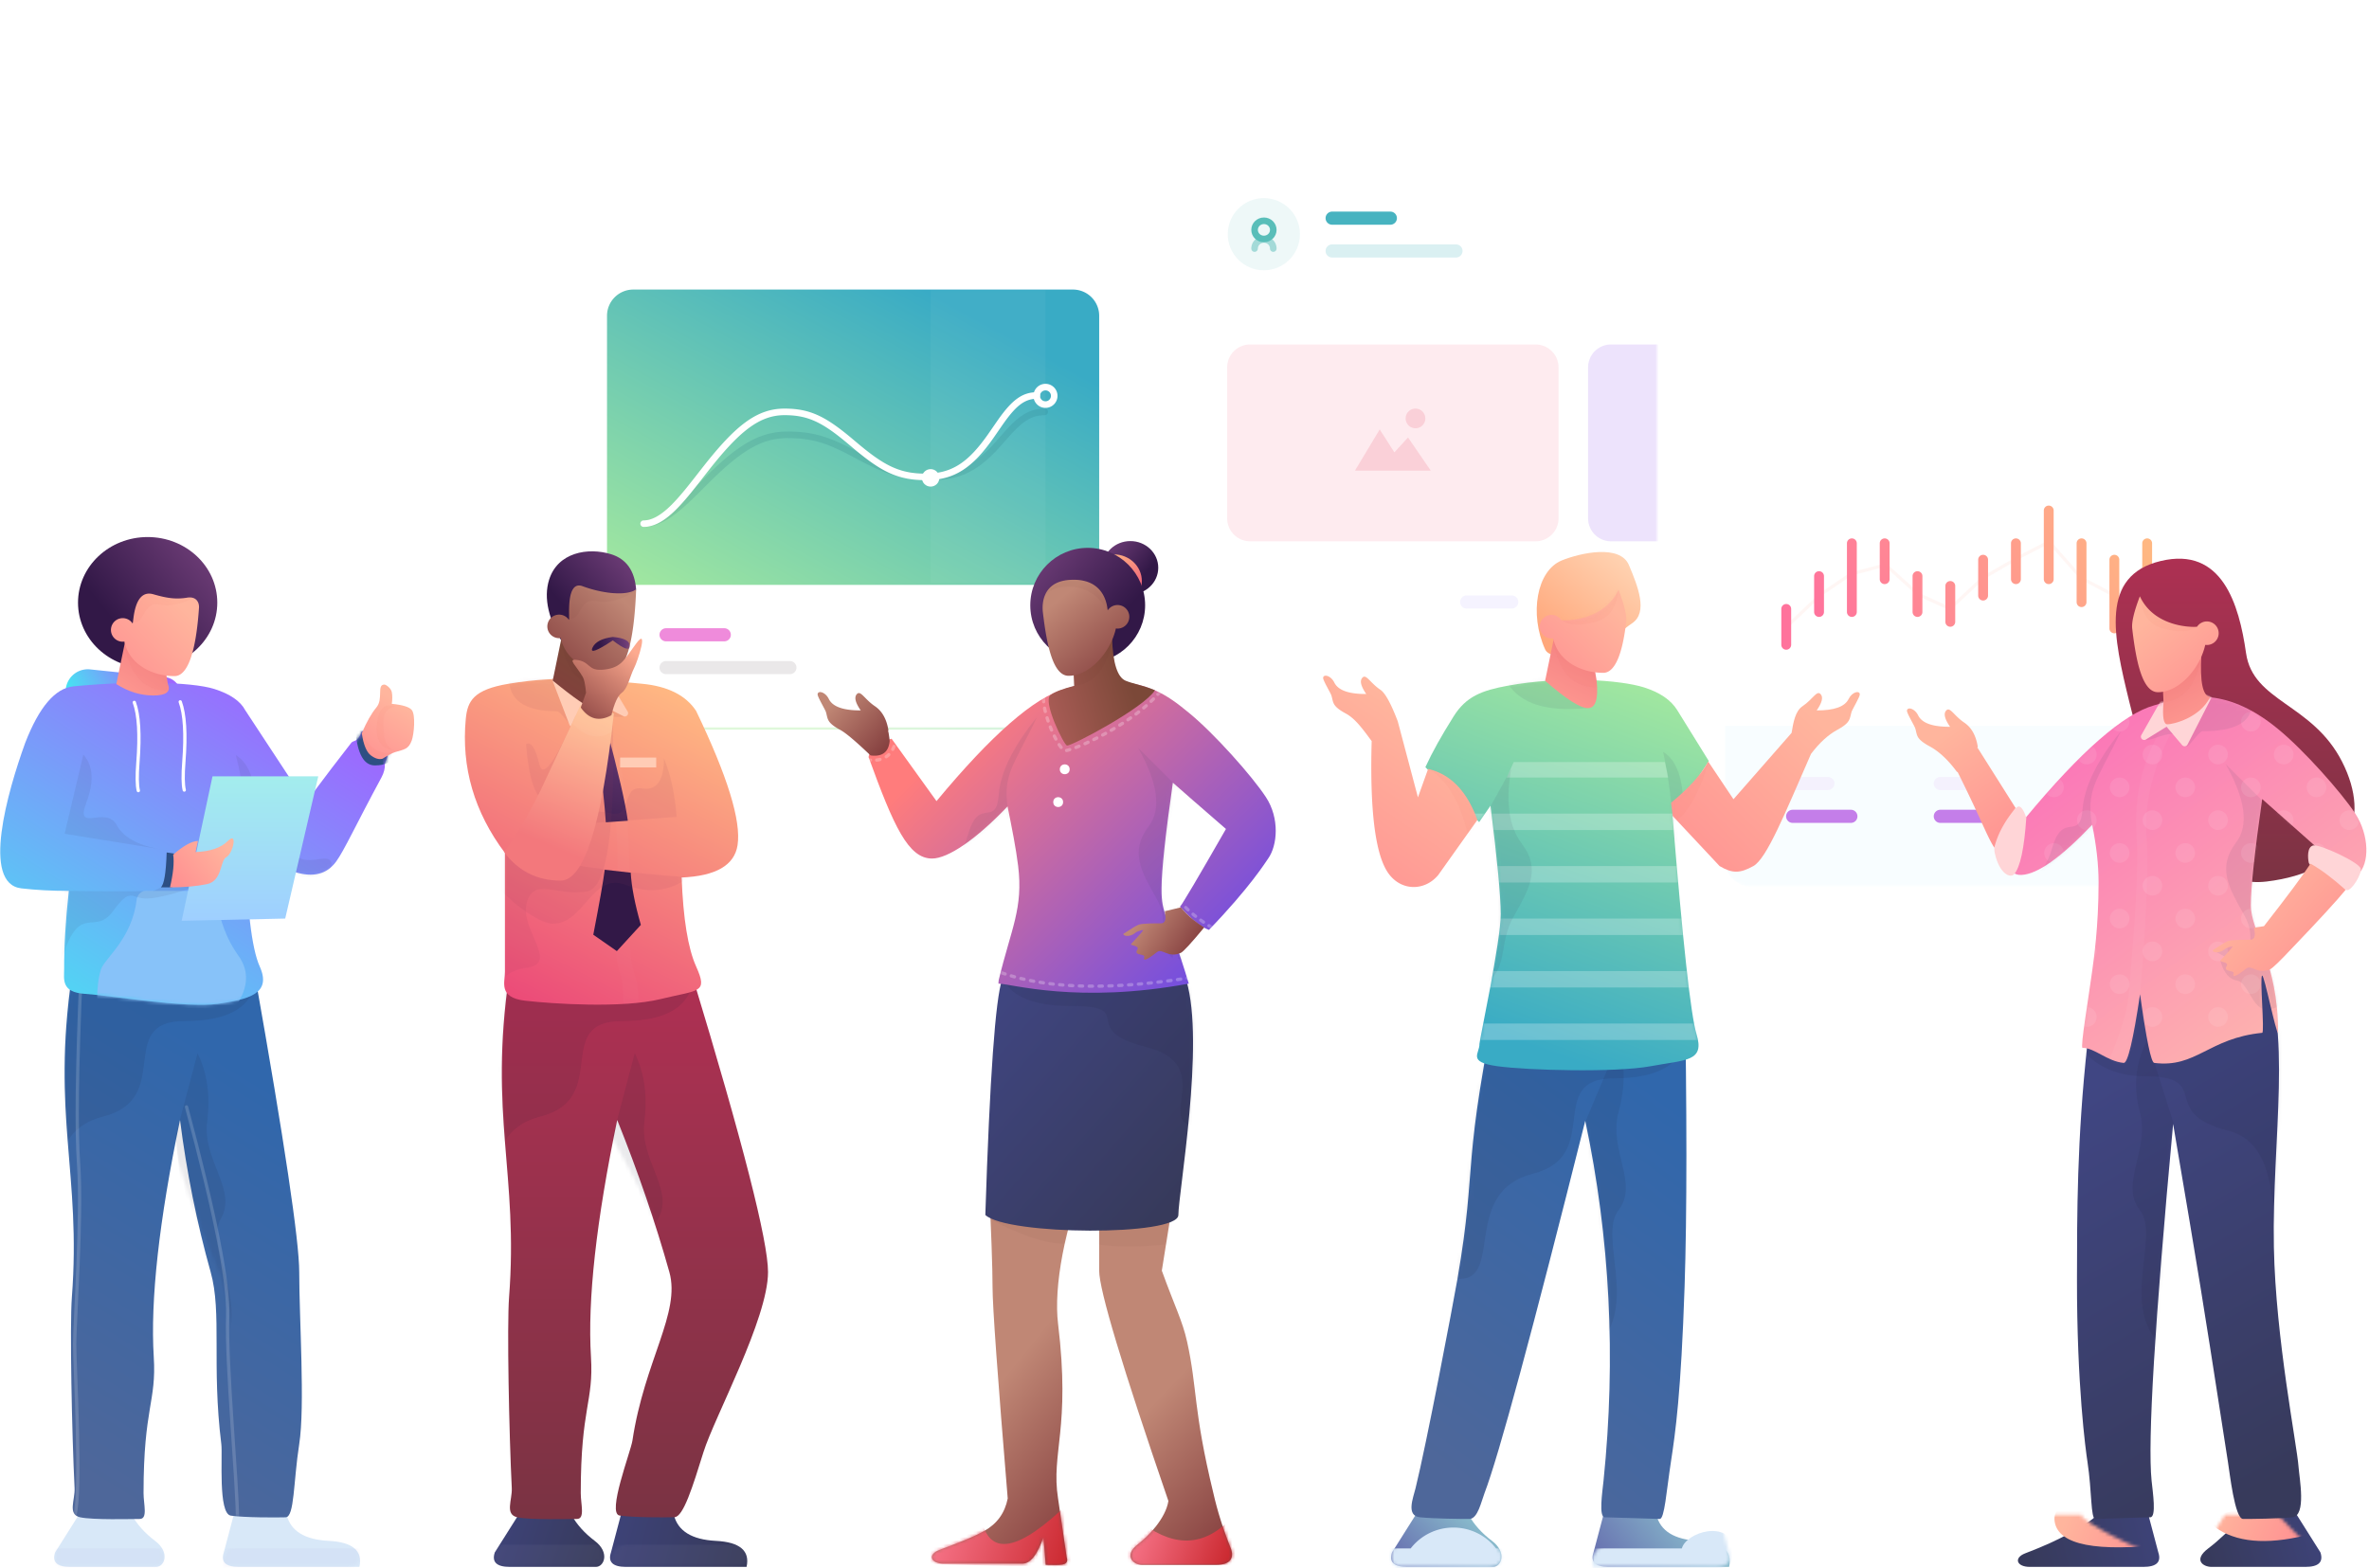 <svg xmlns="http://www.w3.org/2000/svg" xmlns:xlink="http://www.w3.org/1999/xlink" width="722" height="478" viewBox="0 0 722 478">
    <defs>
        <filter id="a" width="269.3%" height="288.1%" x="-84.7%" y="-94.1%" filterUnits="objectBoundingBox">
            <feOffset dy="22" in="SourceAlpha" result="shadowOffsetOuter1"/>
            <feGaussianBlur in="shadowOffsetOuter1" result="shadowBlurOuter1" stdDeviation="22"/>
            <feColorMatrix in="shadowBlurOuter1" result="shadowMatrixOuter1" values="0 0 0 0 0.306 0 0 0 0 0.774 0 0 0 0 0.76 0 0 0 0.25 0"/>
            <feMerge>
                <feMergeNode in="shadowMatrixOuter1"/>
                <feMergeNode in="SourceGraphic"/>
            </feMerge>
        </filter>
        <linearGradient id="c" x1="70.406%" x2="21.519%" y1="3.666%" y2="83.99%">
            <stop offset="0%" stop-color="#39ABC5"/>
            <stop offset="100%" stop-color="#A8EB9D"/>
        </linearGradient>
        <path id="b" d="M8 .264h134a8 8 0 0 1 8 8v118a8 8 0 0 1-8 8H8a8 8 0 0 1-8-8v-118a8 8 0 0 1 8-8z"/>
        <filter id="e" width="109.7%" height="133.3%" x="-4.8%" y="-16.6%" filterUnits="objectBoundingBox">
            <feGaussianBlur in="SourceGraphic" stdDeviation="2"/>
        </filter>
        <filter id="f" width="269.3%" height="282.7%" x="-84.7%" y="-91.4%" filterUnits="objectBoundingBox">
            <feOffset dy="22" in="SourceAlpha" result="shadowOffsetOuter1"/>
            <feGaussianBlur in="shadowOffsetOuter1" result="shadowBlurOuter1" stdDeviation="22"/>
            <feColorMatrix in="shadowBlurOuter1" result="shadowMatrixOuter1" values="0 0 0 0 0.769 0 0 0 0 0.494 0 0 0 0 0.914 0 0 0 0.25 0"/>
            <feMerge>
                <feMergeNode in="shadowMatrixOuter1"/>
                <feMergeNode in="SourceGraphic"/>
            </feMerge>
        </filter>
        <path id="g" d="M8 0h134a8 8 0 0 1 8 8v123a8 8 0 0 1-8 8H8a8 8 0 0 1-8-8V8a8 8 0 0 1 8-8z"/>
        <linearGradient id="i" x1="100%" x2="6.662%" y1="38.062%" y2="57.557%">
            <stop offset="0%" stop-color="#FFB782"/>
            <stop offset="100%" stop-color="#FF739C"/>
        </linearGradient>
        <filter id="j" width="269.3%" height="258.8%" x="-84.7%" y="-79.4%" filterUnits="objectBoundingBox">
            <feOffset dy="22" in="SourceAlpha" result="shadowOffsetOuter1"/>
            <feGaussianBlur in="shadowOffsetOuter1" result="shadowBlurOuter1" stdDeviation="22"/>
            <feColorMatrix in="shadowBlurOuter1" result="shadowMatrixOuter1" values="0 0 0 0 0.443 0 0 0 0 0.651 0 0 0 0 0.973 0 0 0 0.253 0"/>
            <feMerge>
                <feMergeNode in="shadowMatrixOuter1"/>
                <feMergeNode in="SourceGraphic"/>
            </feMerge>
        </filter>
        <path id="k" d="M8 0h134a8 8 0 0 1 8 8v144a8 8 0 0 1-8 8H8a8 8 0 0 1-8-8V8a8 8 0 0 1 8-8z"/>
        <path id="m" d="M23.299.757c-1.208 4.916-5.475 7.56-12.8 7.934C3.172 9.064.05 11.71 1.131 16.625h36.736c4.037 0 5.567-1.473 4.589-4.418L39.427.757H23.3z"/>
        <path id="o" d="M10.528.757c-1.633 2.946-4.003 5.59-7.111 7.934-4.662 3.516-2.89 7.934-.335 7.934h26.202c4.038 0 5.568-1.473 4.59-4.418L26.657.757h-16.13z"/>
        <linearGradient id="r" x1="66.055%" x2="41.75%" y1="14.643%" y2="100%">
            <stop offset="0%" stop-color="#3067AC"/>
            <stop offset="100%" stop-color="#4E679A"/>
        </linearGradient>
        <path id="q" d="M3.15.384c-6.174 42.74 2.889 60.408 0 98.026-.667 8.67 0 41.63.826 58.208.179 3.582-2.222 8.044 1.711 8.889 3.933.845 15.574.506 18.13.506 2.557 0 1.18-4.434 1.18-7.895 0-26.13 3.964-27.752 3.114-41.474-1.074-17.356 1.593-41.436 8.001-72.241 2.029 15.957 5.14 31.406 9.336 46.347 3.495 12.447.25 28.292 3.25 52.444.435 3.494-1.045 21.206 2.893 21.807 3.938.6 14.004.6 16.716.506 2.711-.095 2.336-10.781 4.135-22.313 1.8-11.531 0-38.208 0-52.444 0-9.49-4.492-39.612-13.474-90.366H3.149z"/>
        <linearGradient id="t" x1="5.388%" x2="84.005%" y1="58.265%" y2="40.506%">
            <stop offset="0%" stop-color="#46E5F2"/>
            <stop offset="100%" stop-color="#9E66FF"/>
        </linearGradient>
        <linearGradient id="v" x1="7.502%" x2="84.005%" y1="105.726%" y2="10.516%">
            <stop offset="0%" stop-color="#46E5F2"/>
            <stop offset="100%" stop-color="#9E66FF"/>
        </linearGradient>
        <path id="u" d="M65.368 6.034c-7.189-2.296-26.193-2.465-42.984-.817-5.556.545-10.455 6.282-14.697 17.21C2.267 37.398-5.721 65.382 6.5 66.795c4.458.515 9.284.773 14.476.773-.984 9.02-1.46 16.958-1.427 23.816.015 2.98-1.049 7.131 6.392 7.573 7.442.442 30.784 4.431 40.41 3.043 9.625-1.388 16.508-3.156 12.801-11.41-2.47-5.503-3.94-18.065-4.406-37.688L89.8 61.804c5.6 1.75 9.813.692 12.643-3.173 2.456-3.356 5.99-11.177 13.8-25.619.79-1.46 1.139-2.862 1.048-4.209 2.86-7.007.521-10.292-7.015-9.856-1.257 3.48-2.525 2.601-3.217 3.48-3.329 4.228-7.942 10.289-13.839 18.182L74.746 12.501c-1.46-2.78-4.586-4.936-9.378-6.467z"/>
        <linearGradient id="x" x1="25.093%" x2="117.883%" y1="63.589%" y2="-6.416%">
            <stop offset="0%" stop-color="#321847"/>
            <stop offset="100%" stop-color="#834A88"/>
        </linearGradient>
        <linearGradient id="z" x1="59.6%" x2="2.392%" y1="23.826%" y2="110.63%">
            <stop offset="0%" stop-color="#F68585"/>
            <stop offset="100%" stop-color="#FF9B92"/>
        </linearGradient>
        <path id="y" d="M.455 13.528C4.082 15.843 7.848 17 11.752 17c3.905 0 5.376-1.157 4.414-3.472l-1.12-6.718L3.122.607.455 13.528z"/>
        <linearGradient id="C" x1="9.105%" x2="87.601%" y1="103.407%" y2="27.034%">
            <stop offset="0%" stop-color="#FF9292"/>
            <stop offset="100%" stop-color="#FFB59D"/>
        </linearGradient>
        <path id="B" d="M13.725 1.147c3.787 1.08 6.63 1.643 10.277 1.038 2.963-.491 3.742 1.626 3.647 3.04-.935 13.913-3.545 20.87-7.472 20.87-6.49 0-13.58-3.321-15.215-10.298a33.466 33.466 0 0 1-.052-.226 3.589 3.589 0 1 1 2.481-5.544c.363.166.141-10.644 6.334-8.88z"/>
        <linearGradient id="F" x1="29.773%" x2="68.598%" y1="110.865%" y2="23.826%">
            <stop offset="0%" stop-color="#FF9292"/>
            <stop offset="100%" stop-color="#FFB59D"/>
        </linearGradient>
        <path id="E" d="M4.702 7.661C6.932 5.016 4.708.674 7.158.674c.47 0 2.014 1.051 2.256 2.326.191 1.008.191 2.189 0 3.542 3.276.318 5.301.942 6.076 1.872 1.216 1.46.706 7.354 0 9.293-.985 2.706-2.275 2.706-5.045 3.553-.854.26-2.14.934-3.86 2.02-1.066.3-2.252-.04-3.559-1.025C1.72 21.271.794 19.03.25 15.53c1.482-3.482 2.966-6.105 4.452-7.869z"/>
        <linearGradient id="H" x1="50%" x2="50%" y1="0%" y2="100%">
            <stop offset="0%" stop-color="#A3EDED"/>
            <stop offset="100%" stop-color="#9FCFFF"/>
        </linearGradient>
        <linearGradient id="I" x1="9.105%" x2="87.601%" y1="86.079%" y2="34.485%">
            <stop offset="0%" stop-color="#FF9292"/>
            <stop offset="100%" stop-color="#FFB59D"/>
        </linearGradient>
        <linearGradient id="K" x1="13.561%" x2="98.634%" y1="32.959%" y2="56.815%">
            <stop offset="0%" stop-color="#8BC1CE"/>
            <stop offset="100%" stop-color="#6974B1"/>
        </linearGradient>
        <path id="J" d="M23.299.757c-1.208 4.916-5.475 7.56-12.8 7.934C3.172 9.064.05 11.71 1.131 16.625h36.736c4.037 0 5.567-1.473 4.589-4.418L39.427.757H23.3z"/>
        <linearGradient id="N" x1="13.561%" x2="98.634%" y1="23.669%" y2="60.531%">
            <stop offset="0%" stop-color="#8BC1CE"/>
            <stop offset="100%" stop-color="#6974B1"/>
        </linearGradient>
        <path id="M" d="M10.528.757c-1.633 2.946-4.003 5.59-7.111 7.934-4.662 3.516-2.89 7.934-.335 7.934h26.202c4.038 0 5.568-1.473 4.59-4.418L26.657.757h-16.13z"/>
        <linearGradient id="Q" x1="71.582%" x2="38.91%" y1="14.643%" y2="100%">
            <stop offset="0%" stop-color="#3067AC"/>
            <stop offset="100%" stop-color="#4E679A"/>
        </linearGradient>
        <path id="P" d="M28.15.384c-12.67 60.273-7.07 55.675-13.397 92.38-1.42 8.242-9.509 50.663-12.777 63.854-.775 3.13-2.976 8.446 1.388 8.889 4.364.442 12.445.506 15.001.506 2.557 0 3.638-5.3 4.632-7.895 4.306-11.247 14.538-49.073 30.696-113.478 7.546 35.702 9.403 72.269 5.57 109.7-.362 3.531-1.542 11.167.411 11.167s15.251.506 16.716.506c1.464 0 2.028-8.38 3.415-17.438 1.387-9.059 3.063-20.726 4.163-53.44.732-21.808.732-53.392 0-94.75H28.149z"/>
        <linearGradient id="T" x1="34.991%" x2="60.754%" y1="92.592%" y2="-8.059%">
            <stop offset="0%" stop-color="#39ABC5"/>
            <stop offset="100%" stop-color="#A8EB9D"/>
        </linearGradient>
        <path id="S" d="M67.116 2.556C59.927.259 41.948-1.01 25.447 2.034c-7.854 1.449-12.626 3.244-16.46 9.385-3.836 6.14-6.33 10.586-8.576 15.43l16.396 16.76 3.453-5.006c2.058 16.424 3.1 27.432 3.124 33.025.036 8.237-6.521 38.574-6.492 39.558.09 2.98-3.838 5.534 5.421 6.814 9.26 1.28 36.05 2 46.803 0 10.752-2 16.529-1.33 13.93-9.814-1.733-5.656-4.166-27.806-7.3-66.451L86.803 25 77.15 9.432c-1.897-3.053-5.242-5.345-10.034-6.876z"/>
        <linearGradient id="W" x1="9.105%" x2="87.601%" y1="105.139%" y2="26.289%">
            <stop offset="0%" stop-color="#FF9292"/>
            <stop offset="100%" stop-color="#FFB59D"/>
        </linearGradient>
        <path id="V" d="M25.361 54c-4.124 2.274-6.413 2.274-10.284 0L.788 38.735.305 34.69c5.405-4.45 9.179-8.632 11.32-12.547l7.686 11.483L37.024 13.4c.552-3.352 1.144-6.651 3.318-8.124 3.267-2.211 4.394-5.047 5.573-3.63.786.946.372 2.58-1.241 4.901 5.326.032 8.57-1.129 9.73-3.482C55.486.87 57.747.394 57.817 1.647c.043.763-2.3 4.599-2.54 5.408-.631 2.137-.166 3.163-4.421 5.475-2.71 1.473-5.348 3.896-7.913 7.271C34.98 38 29.445 51.748 25.361 54z"/>
        <linearGradient id="Z" x1="28.219%" x2="70.026%" y1="110.865%" y2="23.826%">
            <stop offset="0%" stop-color="#FF9292"/>
            <stop offset="100%" stop-color="#FFB59D"/>
        </linearGradient>
        <path id="Y" d="M23 14.893l6.144 23.153 3.1-8.655c6.85 1.582 11.856 6.765 15.019 15.55L35.349 61.703C31.213 66.722 23.892 66.722 20 61c-3.892-5.721-5.543-19.116-4.952-40.182a2.247 2.247 0 0 1-.075-.006c-2.677-3.625-4.924-6.74-7.76-8.282-4.256-2.312-3.79-3.338-4.423-5.475C2.551 6.245.208 2.41.25 1.647.322.394 2.583.87 3.665 3.065c1.16 2.353 4.404 3.514 9.73 3.482-1.613-2.322-2.026-3.955-1.24-4.9 1.178-1.418 2.305 1.418 5.572 3.63 1.452.983 3.21 4.188 5.274 9.616z"/>
        <linearGradient id="ab" x1="24.242%" x2="117.883%" y1="93.518%" y2="-13.435%">
            <stop offset="0%" stop-color="#FFA77B"/>
            <stop offset="100%" stop-color="#FFE6CA"/>
        </linearGradient>
        <linearGradient id="ad" x1="55.624%" x2="22.111%" y1="23.826%" y2="110.63%">
            <stop offset="0%" stop-color="#F68585"/>
            <stop offset="100%" stop-color="#FF9B92"/>
        </linearGradient>
        <path id="ac" d="M.455 13.528c6.363 5.553 10.712 8.33 13.045 8.33s3.222-2.777 2.666-8.33l-1.12-6.718L3.122.607.455 13.528z"/>
        <linearGradient id="ag" x1="9.105%" x2="87.601%" y1="106.094%" y2="25.878%">
            <stop offset="0%" stop-color="#FF9292"/>
            <stop offset="100%" stop-color="#FFB59D"/>
        </linearGradient>
        <path id="af" d="M24.833.765c1.777 4.646 2.554 7.93 2.33 9.85-1.199 10.32-3.604 15.48-6.986 15.48-6.49 0-13.58-3.321-15.215-10.298a33.466 33.466 0 0 1-.052-.226 3.589 3.589 0 1 1 2.481-5.544c.363.166 12.845.661 17.442-9.262z"/>
        <linearGradient id="aj" x1="134.336%" x2="6.662%" y1="45.203%" y2="56.784%">
            <stop offset="0%" stop-color="#404683"/>
            <stop offset="100%" stop-color="#373A5B"/>
        </linearGradient>
        <path id="ai" d="M24.557.757c.586.454-2.04 2.324-7.88 5.61C13.14 8.36 8.631 10.4 3.152 12.488c-3.565 1.36-2.68 4.138 1.415 4.138h34.559c4.037 0 5.567-1.473 4.589-4.418L40.685.757H24.558z"/>
        <linearGradient id="ak" x1="9.105%" x2="87.601%" y1="60.83%" y2="45.343%">
            <stop offset="0%" stop-color="#FF9292"/>
            <stop offset="100%" stop-color="#FFB59D"/>
        </linearGradient>
        <linearGradient id="an" x1="134.336%" x2="6.662%" y1="43.458%" y2="59.251%">
            <stop offset="0%" stop-color="#404683"/>
            <stop offset="100%" stop-color="#373A5B"/>
        </linearGradient>
        <path id="am" d="M13.774.757C9.648 5.242 6.03 8.657 2.923 11c-4.662 3.516-1.554 5.625 1 5.625H32.53c4.038 0 5.568-1.473 4.59-4.418L29.903.757h-16.13z"/>
        <linearGradient id="ao" x1="9.105%" x2="87.601%" y1="58.674%" y2="46.27%">
            <stop offset="0%" stop-color="#FF9292"/>
            <stop offset="100%" stop-color="#FFB59D"/>
        </linearGradient>
        <linearGradient id="ar" x1="63.725%" x2="42.947%" y1="14.643%" y2="100%">
            <stop offset="0%" stop-color="#404683"/>
            <stop offset="100%" stop-color="#373A5B"/>
        </linearGradient>
        <path id="aq" d="M13 .677C3 20 9.623 53.698 8.987 87.198c-.526 27.729-7.043 60.32-7.506 66.848-.256 3.6-2.481 15.018 1.883 15.46 4.364.443 12.445.507 15.001.507 2.557 0 4.088-14.156 4.635-17.438.83-4.986 4.289-28.116 8.406-53.533 1.66-10.252 4.425-26.727 8.293-49.425 5.604 60.49 7.791 96.73 6.563 108.723-.361 3.531-1.54 11.167.412 11.167 1.953 0 15.251.506 16.716.506 1.464 0 1.028-8.38 2.415-17.438.529-3.455 3.243-23.219 3.195-55.729-.029-19.454.048-42.34-3.195-71.846-.516-4.695-1.654-11.362-3.415-20L13 .677z"/>
        <linearGradient id="at" x1="50%" x2="50%" y1="0%" y2="100%">
            <stop offset="0%" stop-color="#AF3053"/>
            <stop offset="100%" stop-color="#7A3343"/>
        </linearGradient>
        <linearGradient id="av" x1="-4.034%" x2="86.951%" y1="126.906%" y2="0%">
            <stop offset="0%" stop-color="#FFCFAA"/>
            <stop offset="100%" stop-color="#FA6EB9"/>
        </linearGradient>
        <path id="au" d="M65.454 4C51.434.098 65.152-.114 48.455 1.54c-6.84.678-13.76 3.912-20.756 9.703C20 17.518 8.407 30.543 4.179 36.996c-4.227 6.452-4.537 15.349-.676 18.707 2.093 1.82 5.907-.687 11.443-7.521 1.93-1.742 7.798-6.944 17.605-15.604 2.275 15.941 3.425 26.708 3.45 32.301.035 8.238-8.302 17.148-8.302 38.952.688.077 4.18-17.518 4.852-17.447.826.088-.802 17.367 0 17.447 16.381 1.626 20.092 10.795 32.903 9.169.96-.122 2.4-7.096 4.32-20.924 2.1 14.062 3.763 21.037 4.987 20.924 5.033-.464 8.852-4.598 12.547-4.598.759 0-1.876-15.477-2.939-23.402-.458-3.419-1.953-13.326-1.953-27 0-5.333.651-11.196 1.953-17.59 9.504 9.997 16.693 15.094 21.567 15.293 4.873.198 4.46-5.59-1.237-17.366C87.883 18.047 74.8 6.601 65.454 4z"/>
        <linearGradient id="ay" x1="54.753%" x2="26.429%" y1="23.826%" y2="110.63%">
            <stop offset="0%" stop-color="#F68585"/>
            <stop offset="100%" stop-color="#FF9B92"/>
        </linearGradient>
        <path id="ax" d="M.408 13.459c3.128 6.405 11.29 8.33 13.045 8.33 1.169 0 1.559-2.24 1.169-6.72l.377-8.328L3.075.537c.5 8.292-.388 12.599-2.667 12.922z"/>
        <linearGradient id="aB" x1="16.691%" x2="80.626%" y1="110.865%" y2="23.826%">
            <stop offset="0%" stop-color="#FF9292"/>
            <stop offset="100%" stop-color="#FFB59D"/>
        </linearGradient>
        <path id="aA" d="M24.833.765c1.777 4.646 2.554 7.93 2.33 9.85C25.965 20.935 24 30 19.328 30c-6.49 0-12.73-7.226-14.365-14.203a33.466 33.466 0 0 1-.052-.226 3.589 3.589 0 1 1 2.481-5.544c.363.166 12.845.661 17.442-9.262z"/>
        <linearGradient id="aE" x1="25.091%" x2="72.903%" y1="110.865%" y2="23.826%">
            <stop offset="0%" stop-color="#FF9292"/>
            <stop offset="100%" stop-color="#FFB59D"/>
        </linearGradient>
        <path id="aD" d="M7.2 43.393c-.967-4.014-3.132-8.046-6.495-12.096L12.25 13.003l.097.115a31.15 31.15 0 0 1-.097-.588c.55-3.361 1.914-5.779 4.092-7.254 3.267-2.211 4.394-5.047 5.573-3.63.786.946.372 2.58-1.241 4.901 5.326.032 8.57-1.129 9.73-3.482C31.486.87 33.747.394 33.817 1.647c.043.763-2.3 4.599-2.54 5.408-.631 2.137-.166 3.163-4.421 5.475-2.837 1.541-5.594 4.125-8.27 7.75-.07.019-.138.036-.207.05-7.457 14.967-8.735 19.162-11.18 23.063z"/>
        <linearGradient id="aG" x1="9.105%" x2="87.601%" y1="93.441%" y2="31.319%">
            <stop offset="0%" stop-color="#FF9292"/>
            <stop offset="100%" stop-color="#FFB59D"/>
        </linearGradient>
        <path id="aF" d="M16.415 25.987C8.404 17.627 2.975 11.717.126 8.256 4.144 4.669 7.708 2.005 10.82.262c2.375 3.633 7.114 9.992 14.218 19.076l.036-.014 2.907.435-.168 1.685c-.118.874.205 2.01 1.265 2.01 1.059 0 5.75-.021 6.843.393.728.277 2.312 1.22 4.751 2.83-.226.937-2.435.791-3.658-.31-.682-.614-2.525-.96-2.456-.843.498.835 3.127 3.578 3.679 4.182.552.605-2.693.425-1.854 1.77 1.26 2.017-2.55 1.044-2.11 2.35.604 1.799-2.302-.35-3.906-1.618-1.603-1.268-3.414 1.998-7.275.223-.743-.342-2.968-2.49-6.676-6.444z"/>
        <linearGradient id="aI" x1="134.336%" x2="6.662%" y1="44.91%" y2="57.198%">
            <stop offset="0%" stop-color="#404683"/>
            <stop offset="100%" stop-color="#373A5B"/>
        </linearGradient>
        <path id="aH" d="M23.299.757c-1.208 4.916-5.475 7.56-12.8 7.934C3.172 9.064.05 11.71 1.131 16.625h36.736c4.037 0 5.567-1.473 4.589-4.418L39.427.757H23.3z"/>
        <linearGradient id="aL" x1="134.336%" x2="6.662%" y1="42.135%" y2="61.123%">
            <stop offset="0%" stop-color="#404683"/>
            <stop offset="100%" stop-color="#373A5B"/>
        </linearGradient>
        <path id="aK" d="M10.528.757c-1.633 2.946-4.003 5.59-7.111 7.934-4.662 3.516-2.89 7.934-.335 7.934h26.202c4.038 0 5.568-1.473 4.59-4.418L26.657.757h-16.13z"/>
        <linearGradient id="aO" x1="50%" x2="50%" y1="0%" y2="100%">
            <stop offset="0%" stop-color="#AF3053"/>
            <stop offset="100%" stop-color="#7A3343"/>
        </linearGradient>
        <path id="aN" d="M3.15.384c-6.174 42.74 2.889 60.408 0 98.026-.667 8.67 0 41.63.826 58.208.179 3.582-2.222 8.044 1.711 8.889 3.933.845 15.574.506 18.13.506 2.557 0 1.18-4.434 1.18-7.895 0-26.13 3.964-27.752 3.114-41.474-1.074-17.356 1.593-41.436 8.001-72.241C42.51 60.36 47.805 75.809 52 90.75c3.495 12.447-7.576 26.995-11.25 51.347-.518 3.435-7.852 22.276-3.914 22.877 3.938.6 14.004.6 16.716.506 2.712-.095 5.537-9.244 8.855-19.872 3.318-10.629 19.663-40.622 19.663-54.858 0-9.49-7.7-39.612-23.102-90.366H3.149z"/>
        <linearGradient id="aR" x1="62.522%" x2="19.535%" y1="0%" y2="100%">
            <stop offset="0%" stop-color="#FFB782"/>
            <stop offset="100%" stop-color="#EB4878"/>
        </linearGradient>
        <path id="aQ" d="M54.7 2.43c-11.737-1.125-24.187-2.762-40.723 0C3.3 4.214 1.477 7.695.96 13.107-.449 27.888 3.528 41.523 12.892 54.01c-.02 23.462-.02 35.52 0 36.176.09 2.98-2.245 7.895 6.159 8.854 8.404.96 29.599 2.374 41.302-.504 11.704-2.878 14.506-1.692 10.8-9.946-2.471-5.503-3.94-14.54-4.407-27.11 10.41-.433 16.09-3.714 17.039-9.846 1.144-7.392-3.066-21.039-12.633-40.94-3.143-4.759-8.626-7.513-16.451-8.264z"/>
        <linearGradient id="aT" x1="48.661%" x2="53.649%" y1="65.302%" y2="-13.53%">
            <stop offset="0%" stop-color="#321847"/>
            <stop offset="100%" stop-color="#834A88"/>
        </linearGradient>
        <linearGradient id="aU" x1="56.929%" x2="36.001%" y1="0%" y2="79%">
            <stop offset="0%" stop-color="#FFC499"/>
            <stop offset="100%" stop-color="#F3787C"/>
        </linearGradient>
        <linearGradient id="aV" x1="27.614%" x2="111.012%" y1="65.302%" y2="-13.53%">
            <stop offset="0%" stop-color="#321847"/>
            <stop offset="100%" stop-color="#834A88"/>
        </linearGradient>
        <linearGradient id="aX" x1="27.648%" x2="70.551%" y1="110.865%" y2="23.826%">
            <stop offset="0%" stop-color="#843E3E"/>
            <stop offset="100%" stop-color="#7B4838"/>
        </linearGradient>
        <path id="aW" d="M.455 13.528c6.792 5.553 10.861 8.33 12.207 8.33s2.514-2.777 3.504-8.33l-1.12-6.718L3.122.607.455 13.528z"/>
        <linearGradient id="ba" x1="9.105%" x2="87.601%" y1="108.558%" y2="24.818%">
            <stop offset="0%" stop-color="#843E3E"/>
            <stop offset="100%" stop-color="#C08775"/>
        </linearGradient>
        <path id="aZ" d="M11.56.765c5.363 2 12.91 3.214 16.322 1-.651 16.886-3.378 25.33-7.705 25.33-6.49 0-13.58-3.321-15.215-10.298a33.466 33.466 0 0 1-.052-.226 3.589 3.589 0 1 1 2.481-5.544c.363.166-1.194-12.262 4.169-10.262z"/>
        <linearGradient id="bb" x1="25.093%" x2="117.883%" y1="52.045%" y2="41.509%">
            <stop offset="0%" stop-color="#321847"/>
            <stop offset="100%" stop-color="#834A88"/>
        </linearGradient>
        <linearGradient id="be" x1="19.078%" x2="78.431%" y1="110.865%" y2="23.826%">
            <stop offset="0%" stop-color="#843E3E"/>
            <stop offset="100%" stop-color="#FDAA8F"/>
        </linearGradient>
        <path id="bd" d="M4.606 17.166c-.234-2.471-.561-4.07-.982-4.796C1.647 8.955-.999 6.853 1.522 7.124c4.673.501 3.388 3.619 8.71 2.97 5.322-.648 6.024-3.082 9.739-8.042 3.714-4.96.473 5.3-.726 7.619-1.2 2.32-1.904 6.182-3.732 7.495-1.218.874-2.275 3.157-3.17 6.846C8.621 26.035 5.507 25.255 3 21.671l1.605-4.505z"/>
        <linearGradient id="bh" x1="43.606%" x2="68.782%" y1="110.865%" y2="60.697%">
            <stop offset="0%" stop-color="#843E3E"/>
            <stop offset="100%" stop-color="#C08775"/>
        </linearGradient>
        <path id="bg" d="M9.54 48.475C10.873 37.463 7.695 18.86.006.663l30.695 2.923C29.9 20.248 29.5 31.518 29.5 37.398c0 5.814-1.542 27.268-4.624 64.36.857 4.406 3.232 7.705 7.124 9.896 3.537 1.992 8.293 3.745 13.772 5.834 3.565 1.358 2.68 4.137-1.415 4.137H20.38c-2.42 0-4.556-2.713-6.41-8.137L13.315 122c-4.037 0-7.369.564-6.39-2.382l2.614-17.86c2.192-14.004-3.887-21.188 0-53.283z"/>
        <linearGradient id="bi" x1="100%" x2="8.356%" y1="41.691%" y2="57.849%">
            <stop offset="0%" stop-color="#FF8299"/>
            <stop offset="100%" stop-color="#CC2B32"/>
        </linearGradient>
        <linearGradient id="bl" x1="45.444%" x2="63.382%" y1="110.865%" y2="60.697%">
            <stop offset="0%" stop-color="#843E3E"/>
            <stop offset="100%" stop-color="#C08775"/>
        </linearGradient>
        <path id="bk" d="M29.122 115.663C33.784 119.18 30.554 122 28 122H5.31c-4.037 0-5.485-1.848-4.507-4.793 2.343-5.819 4.148-11.529 5.416-17.131 6.178-25.476 4.83-31.803 7.982-46.063 1.423-6.437 3.781-10.808 7.708-21.684L16.867.663l24.14 5.016v26.65c0 5.87-7.033 29.274-21.098 70.213.848 5.38 6.236 10.876 9.213 13.121z"/>
        <linearGradient id="bn" x1="100%" x2="8.356%" y1="43.875%" y2="55.786%">
            <stop offset="0%" stop-color="#FF8299"/>
            <stop offset="100%" stop-color="#CC2B32"/>
        </linearGradient>
        <linearGradient id="bp" x1="94.518%" x2="27.124%" y1="14.643%" y2="100%">
            <stop offset="0%" stop-color="#404683"/>
            <stop offset="100%" stop-color="#373A5B"/>
        </linearGradient>
        <path id="bo" d="M2.411 12c-5.679 19 2.456 64.803 2.456 71.347 0 6.543 52.318 6.205 58.834 0-1.352-41.887-3.063-65.831-5.133-71.832C55.462 2.514 8.09-7 2.41 12z"/>
        <linearGradient id="bs" x1="20.394%" x2="94.104%" y1="96.623%" y2="37.298%">
            <stop offset="0%" stop-color="#6F4DE2"/>
            <stop offset="100%" stop-color="#FF7C7C"/>
        </linearGradient>
        <path id="br" d="M117.264 19.182c4.212 1.015 6.553 2.88 7.024 5.593-7.719 21.274-12.142 30.928-19.352 30.928-4.88 0-13.5-5.893-23.005-15.889-1.302 6.393-2.566 12.757-3.22 18.062C77.098 70.933 80.835 77 84.614 92.712c.086.362.06.74.086 1.119-3.695 0-24.247 6.278-58.002 0C33.216 72.125 35.036 73.117 35 64.879c-.024-5.593-1.174-16.36-3.45-32.301-9.115 8.05-13.874 12.037-16.184 14.109 8.66 15.113 13.332 23.013 14.018 23.7-3.534 3.897-6.483 6.251-8.845 7.063C8.087 64.555 3.18 56.657 2.503 55.703c-2.833-3.995-3.55-12.255.677-18.707C7.407 30.543 19 17.518 26.699 11.243 30.135 8.4 33.28 6.044 37 4.423c3.72-1.62 7.288-2.28 10.77-2.624C64.466.144 50.433.099 64.453 4c9.326 2.595 22.369 13.994 39.129 34.198l13.681-19.016z"/>
        <linearGradient id="bu" x1="25.093%" x2="117.883%" y1="63.987%" y2="-8.07%">
            <stop offset="0%" stop-color="#321847"/>
            <stop offset="100%" stop-color="#834A88"/>
        </linearGradient>
        <linearGradient id="bv" x1="67.813%" x2="6.662%" y1="4.297%" y2="95.703%">
            <stop offset="0%" stop-color="#FFB782"/>
            <stop offset="100%" stop-color="#EB4878"/>
        </linearGradient>
        <linearGradient id="bw" x1="25.093%" x2="117.883%" y1="65.302%" y2="-13.53%">
            <stop offset="0%" stop-color="#321847"/>
            <stop offset="100%" stop-color="#834A88"/>
        </linearGradient>
        <linearGradient id="by" x1="148.119%" x2="25.588%" y1="61.723%" y2="26.376%">
            <stop offset="0%" stop-color="#C56868"/>
            <stop offset="100%" stop-color="#7B4838"/>
        </linearGradient>
        <path id="bx" d="M8.88 13.527c-2.43.97-5.013 1.3-8.88 2.887 3.491 5.454 25.14 16.859 26.78 16.859.908 0 7.576-13.55 5.053-15.415-1.3-.963-3.705-1.892-7.211-2.79l.377-8.327L13.075.537c-.25 7.642-1.648 11.972-4.196 12.99z"/>
        <linearGradient id="bB" x1="16.687%" x2="80.63%" y1="110.865%" y2="23.826%">
            <stop offset="0%" stop-color="#843E3E"/>
            <stop offset="100%" stop-color="#C08775"/>
        </linearGradient>
        <path id="bA" d="M27.164 10.615C25.964 20.935 24 30 19.327 30c-6.49 0-12.73-7.226-14.365-14.203a33.466 33.466 0 0 1-.052-.226 3.589 3.589 0 1 1 2.481-5.544C7.58 10.115 7.392 0 19 .766c8.984.592 8.325 8.463 8.164 9.85z"/>
        <linearGradient id="bE" x1="9.105%" x2="87.601%" y1="97.476%" y2="29.584%">
            <stop offset="0%" stop-color="#843E3E"/>
            <stop offset="100%" stop-color="#C08775"/>
        </linearGradient>
        <path id="bD" d="M1.25 13.003l.097.115a31.15 31.15 0 0 1-.097-.588C1.8 9.17 3.164 6.751 5.342 5.276 8.61 3.065 9.736.23 10.915 1.646c.786.946.372 2.58-1.241 4.901 5.326.032 8.57-1.129 9.73-3.482C20.486.87 22.747.394 22.817 1.647c.043.763-2.3 4.599-2.54 5.408-.631 2.137-.166 3.163-4.421 5.475-2.837 1.541-9.113 7.73-9.182 7.745-3.551.459-5.489-1-5.813-4.377.022-.528.151-1.493.39-2.895z"/>
        <linearGradient id="bG" x1="9.105%" x2="87.601%" y1="75.393%" y2="39.08%">
            <stop offset="0%" stop-color="#843E3E"/>
            <stop offset="100%" stop-color="#C08775"/>
        </linearGradient>
        <path id="bF" d="M0 6.71C4.901 3.667 7.08.585 7.091.58l4.889 1.179-.168 1.685c-.118.874.205 2.01 1.265 2.01 1.059 0 5.75-.021 6.843.393.728.277 2.312 1.22 4.751 2.83-.226.937-2.435.791-3.658-.31-.682-.614-2.525-.96-2.456-.843.498.835 3.127 3.578 3.679 4.182.552.605-2.693.425-1.854 1.77 1.26 2.017-2.55 1.044-2.11 2.35.604 1.799-2.302-.35-3.906-1.618-1.603-1.268-3.414 1.998-7.275.223-.743-.342-3.107-2.915-7.091-7.72z"/>
    </defs>
    <g fill="none" fill-rule="evenodd">
        <g filter="url(#a)" transform="translate(185 66)">
            <mask id="d" fill="#fff">
                <use xlink:href="#b"/>
            </mask>
            <use fill="url(#c)" fill-rule="nonzero" xlink:href="#b"/>
            <path fill="#FFF" fill-rule="nonzero" d="M98.63.264h35v89.472h-35z" mask="url(#d)" opacity=".2"/>
            <path fill="#FFF" fill-rule="nonzero" d="M0 90.295h150v35.97a8 8 0 0 1-8 8H8a8 8 0 0 1-8-8v-35.97z" mask="url(#d)"/>
            <path fill="#EF8BDB" fill-rule="nonzero" d="M18 107.5a2 2 0 0 1 0-4h17.737a2 2 0 0 1 0 4H18z" mask="url(#d)"/>
            <path fill="#EAE8E9" fill-rule="nonzero" d="M18 117.5a2 2 0 0 1 0-4h37.737a2 2 0 0 1 0 4H18z" mask="url(#d)"/>
            <path fill="#1E6A79" fill-rule="nonzero" d="M11.15 72.623a1 1 0 1 1 0-2c2.346 0 4.765-.941 7.472-2.821 1.667-1.157 3.42-2.645 5.543-4.662.84-.797 1.704-1.643 2.876-2.81a708.572 708.572 0 0 0 1.473-1.467c.606-.605 1.054-1.05 1.499-1.489 9.754-9.626 16.348-13.825 24.952-13.825 8.104 0 12.904 1.63 21.431 6.205l.6.322c8.708 4.674 13.496 6.29 21.9 6.29 8.413 0 13.463-2.928 19.44-9.57.485-.539 2.654-3.013 3.244-3.662 4.15-4.573 7.302-6.57 11.817-6.57a1 1 0 1 1 0 2c-3.815 0-6.529 1.72-10.337 5.914-.575.633-2.74 3.103-3.237 3.656-6.32 7.024-11.854 10.232-20.927 10.232-8.801 0-13.873-1.712-22.846-6.527l-.6-.322c-8.261-4.433-12.78-5.968-20.485-5.968-7.91 0-14.146 3.97-23.548 13.249a395.112 395.112 0 0 0-2.23 2.218l-.735.733a172.366 172.366 0 0 1-2.91 2.842c-2.19 2.08-4.015 3.63-5.78 4.854-3.014 2.093-5.803 3.178-8.613 3.178z" filter="url(#e)" mask="url(#d)" opacity=".4"/>
            <path fill="#FFF" fill-rule="nonzero" d="M11.15 72.623a1 1 0 1 1 0-2c2.238 0 4.579-1.17 7.217-3.521 1.636-1.458 3.357-3.335 5.44-5.876.824-1.005 1.672-2.07 2.822-3.54a823.424 823.424 0 0 0 1.443-1.847c.594-.76 1.033-1.32 1.469-1.873C39.115 41.834 45.579 36.55 54.094 36.55c8.047 0 12.793 2.544 21.187 9.647l.588.498c8.499 7.196 13.15 9.672 21.282 9.672 8.17 0 13.106-3.657 18.965-11.977.476-.676 2.6-3.774 3.177-4.586 4.073-5.734 7.167-8.24 11.672-8.24a1 1 0 1 1 0 2c-3.659 0-6.314 2.15-10.041 7.398-.565.795-2.687 3.889-3.173 4.58-6.195 8.797-11.632 12.825-20.6 12.825-8.731 0-13.744-2.67-22.574-10.145l-.588-.498c-8.061-6.822-12.45-9.174-19.895-9.174-7.67 0-13.783 4.997-22.983 16.656a458.615 458.615 0 0 0-2.187 2.793l-.72.922a198.61 198.61 0 0 1-2.85 3.574c-2.144 2.615-3.929 4.56-5.656 6.1-2.97 2.648-5.734 4.029-8.549 4.029z" mask="url(#d)"/>
            <path fill="#FFF" fill-rule="nonzero" d="M133.63 36.328a3.664 3.664 0 1 1 0-7.328 3.664 3.664 0 0 1 0 7.328zm0-2a1.664 1.664 0 1 0 0-3.328 1.664 1.664 0 0 0 0 3.328z" mask="url(#d)"/>
            <circle cx="98.629" cy="57.664" r="2.664" fill="#FFF" fill-rule="nonzero" mask="url(#d)"/>
        </g>
        <g filter="url(#f)" transform="translate(525 109)">
            <mask id="h" fill="#fff">
                <use xlink:href="#g"/>
            </mask>
            <use fill="#FFF" fill-rule="nonzero" xlink:href="#g"/>
            <path fill="#F8FDFF" fill-rule="nonzero" d="M.721 90.264h149v41a8 8 0 0 1-8 8h-133a8 8 0 0 1-8-8v-41z" mask="url(#h)"/>
            <path fill="#C47EE9" fill-rule="nonzero" d="M21.353 119.835a2 2 0 1 1 0-4H39.09a2 2 0 0 1 0 4H21.353z" mask="url(#h)"/>
            <path fill="#C47EE9" fill-rule="nonzero" d="M21.353 109.835a2 2 0 1 1 0-4H32.09a2 2 0 0 1 0 4H21.353z" mask="url(#h)" opacity=".3"/>
            <path fill="#C47EE9" fill-rule="nonzero" d="M66.353 119.835a2 2 0 1 1 0-4H84.09a2 2 0 0 1 0 4H66.353z" mask="url(#h)"/>
            <path fill="#C47EE9" fill-rule="nonzero" d="M66.353 109.835a2 2 0 1 1 0-4H77.09a2 2 0 0 1 0 4H66.353z" mask="url(#h)" opacity=".3"/>
            <path fill="#C47EE9" fill-rule="nonzero" d="M111.353 119.835a2 2 0 1 1 0-4h17.737a2 2 0 1 1 0 4h-17.737z" mask="url(#h)"/>
            <path fill="#C47EE9" fill-rule="nonzero" d="M111.353 109.835a2 2 0 1 1 0-4h10.737a2 2 0 1 1 0 4h-10.737z" mask="url(#h)" opacity=".3"/>
            <path fill="#FFA189" fill-rule="nonzero" d="M30.272 50.56L19.15 61.096l-.688-.726 11.185-10.586 9.18-6.233.154-.07 10.851-2.836 10.031 9.095 9.325 4.222 9.75-9.13.092-.068 10.272-5.917 10.346-5.334 9.952 11.285 9.893 5.199 9.44-9.413.706.708-9.96 9.932-10.625-5.584-.143-.112-9.497-10.77-9.633 4.967-10.202 5.877-10.195 9.547-10.005-4.53-.13-.086-9.688-8.783-10.244 2.676z" mask="url(#h)" opacity=".3"/>
            <path fill="url(#i)" fill-rule="nonzero" d="M17.893 54.617a1.5 1.5 0 0 1 3 0v10.931a1.5 1.5 0 1 1-3 0V54.617zm10-10a1.5 1.5 0 0 1 3 0v10.931a1.5 1.5 0 1 1-3 0V44.617zm10-10a1.5 1.5 0 0 1 3 0v20.931a1.5 1.5 0 1 1-3 0V34.617zm10 0a1.5 1.5 0 0 1 3 0v10.931a1.5 1.5 0 1 1-3 0V34.617zm10 10a1.5 1.5 0 0 1 3 0v10.931a1.5 1.5 0 1 1-3 0V44.617zm10 3a1.5 1.5 0 0 1 3 0v10.931a1.5 1.5 0 1 1-3 0V47.617zm10-8a1.5 1.5 0 0 1 3 0v10.931a1.5 1.5 0 1 1-3 0V39.617zm10-5a1.5 1.5 0 0 1 3 0v10.931a1.5 1.5 0 1 1-3 0V34.617zm10-10a1.5 1.5 0 0 1 3 0v20.931a1.5 1.5 0 0 1-3 0V24.617zm10 10a1.5 1.5 0 0 1 3 0v17.931a1.5 1.5 0 0 1-3 0V34.617zm10 5a1.5 1.5 0 0 1 3 0v20.931a1.5 1.5 0 0 1-3 0V39.617zm10-5a1.5 1.5 0 0 1 3 0v10.931a1.5 1.5 0 0 1-3 0V34.617z" mask="url(#h)"/>
        </g>
        <g filter="url(#j)" transform="translate(355 22)">
            <mask id="l" fill="#fff">
                <use xlink:href="#k"/>
            </mask>
            <use fill="#FFF" fill-rule="nonzero" xlink:href="#k"/>
            <g fill-rule="nonzero" mask="url(#l)">
                <path fill="#FD9FB1" d="M26 61h87a7 7 0 0 1 7 7v46a7 7 0 0 1-7 7H26a7 7 0 0 1-7-7V68a7 7 0 0 1 7-7z" opacity=".2"/>
                <path fill="#A575F3" d="M136 61h97a7 7 0 0 1 7 7v46a7 7 0 0 1-7 7h-97a7 7 0 0 1-7-7V68a7 7 0 0 1 7-7z" opacity=".2"/>
                <path fill="#F091A0" d="M57.949 99.453l7.541-12.554 4.476 6.988 4.158-4.54 6.927 10.106H57.95zm18.445-12.906a3 3 0 1 1 0-6 3 3 0 0 1 0 6z" opacity=".3"/>
            </g>
            <path fill="#47B3C0" fill-rule="nonzero" d="M51 24.5a2 2 0 1 1 0-4h17.737a2 2 0 1 1 0 4H51z" mask="url(#l)"/>
            <g fill-rule="nonzero" mask="url(#l)">
                <g transform="translate(19.085 16.272)">
                    <circle cx="11.098" cy="11.116" r="11" fill="#50B9BD" opacity=".1"/>
                    <path fill="#A3DAD8" d="M14.972 15.5a1 1 0 1 1-2 0c0-.973-.822-1.773-1.85-1.773-1.027 0-1.849.8-1.849 1.772a1 1 0 1 1-2 0c0-2.09 1.73-3.772 3.85-3.772s3.85 1.683 3.85 3.772z"/>
                    <path fill="#59BEB9" d="M11.123 13.572c-2.12 0-3.85-1.682-3.85-3.772s1.73-3.772 3.85-3.772 3.85 1.683 3.85 3.772c0 2.09-1.73 3.772-3.85 3.772zm0-2c1.027 0 1.85-.8 1.85-1.772s-.823-1.772-1.85-1.772c-1.028 0-1.85.8-1.85 1.772 0 .973.822 1.772 1.85 1.772z"/>
                </g>
            </g>
            <path fill="#DAF0F2" fill-rule="nonzero" d="M51 34.5a2 2 0 1 1 0-4h37.737a2 2 0 1 1 0 4H51z" mask="url(#l)"/>
            <path fill="#8E7DFD" fill-rule="nonzero" d="M92 141.5a2 2 0 0 1 0-4h13.737a2 2 0 1 1 0 4H92zM122 141.5a2 2 0 0 1 0-4h13.737a2 2 0 1 1 0 4H122z" mask="url(#l)" opacity=".3"/>
        </g>
        <g transform="translate(67 461)">
            <mask id="n" fill="#fff">
                <use xlink:href="#m"/>
            </mask>
            <use fill="#D8E8F8" fill-rule="nonzero" transform="matrix(-1 0 0 1 43.666 0)" xlink:href="#m"/>
            <path fill="#6F54C0" fill-rule="nonzero" d="M.923 11h41.82v5.828H.923z" mask="url(#n)" opacity=".2"/>
        </g>
        <g transform="translate(16 461)">
            <mask id="p" fill="#fff">
                <use xlink:href="#o"/>
            </mask>
            <use fill="#D8E8F8" fill-rule="nonzero" transform="matrix(-1 0 0 1 34.677 0)" xlink:href="#o"/>
            <path fill="#6F54C0" fill-rule="nonzero" d="M.517 11H34.16v5.828H.517z" mask="url(#p)" opacity=".2"/>
        </g>
        <g transform="translate(18.752 297)">
            <mask id="s" fill="#fff">
                <use xlink:href="#q"/>
            </mask>
            <use fill="url(#r)" fill-rule="nonzero" xlink:href="#q"/>
            <path fill="#151731" fill-rule="nonzero" d="M59.337.384c-.51 9.246-7.822 13.87-21.939 13.87-21.174 0-3.07 23.625-24.7 29.09S3.631 75.4-9.519 75.4c-8.767 0-4.99-24.495 11.33-73.486L59.338.384z" mask="url(#s)" opacity=".3"/>
            <path fill="#151731" fill-rule="nonzero" d="M38.167 48.668l10.18-24.204c2.09 6.336 2.09 13.35 0 21.042-3.136 11.537 6.302 21.85 0 29.919-6.303 8.07 6.302 29.244-6.668 41.498-8.646 8.17-10.56 7.498-5.739-2.016l2.227-66.239z" mask="url(#s)" opacity=".3" transform="rotate(-8 41.96 73.524)"/>
            <path fill-rule="nonzero" stroke="#FFF" stroke-linecap="round" stroke-linejoin="round" d="M38.094 40.417c8.711 32.475 12.895 53.698 12.55 63.668-.52 14.957 2.983 50.978 2.983 61.995M5.897 1.015c-1.197 27.69-1.427 46.677-.69 56.96 1.106 15.424-1.212 48.476-1.212 54.771 0 6.296 2.22 45.41 0 52.254" mask="url(#s)" opacity=".4"/>
        </g>
        <g transform="translate(0 204)">
            <path fill="url(#t)" fill-rule="nonzero" d="M27.46.047l22.847 2.364A5.324 5.324 0 0 1 55 8.638a6.832 6.832 0 0 1-6.727 5.637H27.5a7.5 7.5 0 0 1-7.5-7.5A6.764 6.764 0 0 1 27.46.047z"/>
            <mask id="w" fill="#fff">
                <use xlink:href="#u"/>
            </mask>
            <use fill="url(#v)" fill-rule="nonzero" xlink:href="#u"/>
            <path fill="#87C2F9" fill-rule="nonzero" d="M29.57 101.578c.017-4.254.41-7.593 1.175-10.018 1.07-3.388 9.476-9.29 10.887-21.255.104-.879.915-2.737 2.752-2.737h18.521c2.298 0 2.902 1.557 3.023 2.315 1.114 6.976 3.34 12.762 6.676 17.358 3.7 5.096 3.088 10.714-1.835 16.856l-41.199-2.519z" mask="url(#w)"/>
            <path fill="#373A5B" fill-rule="nonzero" d="M19.697 67.562c14.246.152 23.14.152 26.682 0 1.177-.05 1.89-.924 2.725-.97.59-.033 1.159-.065 1.706-.099 6.963-.422 11.28-.958 12.953-1.607-9.436 3.33-15.802 4.995-19.098 4.995-4.946 0-4.796-3.59-10.214 3.86-5.418 7.45-9.72-2.048-14.754 12.039-3.356 9.39-3.356 3.318 0-18.218zM51.45 55.276l-31.753-5.128L25.4 26.006c3.023 3.418 3.329 8.297.916 14.635-3.62 9.507 5.912.67 9.26 6.88 2.23 4.14 7.523 6.726 15.876 7.755z" mask="url(#w)" opacity=".3"/>
            <path fill="#2D4F83" fill-rule="nonzero" d="M108.345 18.908c.613 6.939 2.579 10.408 5.896 10.408 3.316 0 5.194-1.038 5.632-3.114l4.03-9.963-9.389-2.793-6.17 2.118v3.344z" mask="url(#w)"/>
            <path fill="#373A5B" fill-rule="nonzero" d="M74.728 52.907c.022-11.063-.936-19.972-2.874-26.725 3.492 2.06 5.506 6.515 6.041 13.362.802 10.271 5.971.406 9.281 11.928 3.31 11.522 11.668 3.972 13.625 7.055 1.305 2.055-2.133 5.119-10.314 9.19l-15.759-14.81z" mask="url(#w)" opacity=".3"/>
            <path fill-rule="nonzero" stroke="#FFF" stroke-linecap="round" stroke-linejoin="round" d="M54.928 9.932c1.387 3.768 1.756 9.862 1.106 18.282-.318 4.113-.276 6.984.124 8.613M40.928 10.103c1.387 3.768 1.756 9.862 1.106 18.282-.318 4.113-.276 6.984.124 8.613" mask="url(#w)"/>
            <path fill="#2D4F83" fill-rule="nonzero" d="M53.09 56.185l-2.293-.333C50.599 62.13 50 65.677 49 66.493h3.38l1.12-3.836.297-5.925-.707-.547z" mask="url(#w)"/>
        </g>
        <g transform="translate(23 163)">
            <ellipse cx="22" cy="20.702" fill="url(#x)" fill-rule="nonzero" rx="21.224" ry="20"/>
            <g transform="translate(12 32)">
                <mask id="A" fill="#fff">
                    <use xlink:href="#y"/>
                </mask>
                <use fill="url(#z)" fill-rule="nonzero" xlink:href="#y"/>
                <path fill="#DA433D" fill-rule="nonzero" d="M2.852.866c1.445 8.982 5.247 13.83 11.405 14.546 6.159.715 9-1.238 8.525-5.86L2.852.866z" mask="url(#A)" opacity=".2"/>
            </g>
            <g transform="translate(10 17)">
                <mask id="D" fill="#fff">
                    <use xlink:href="#B"/>
                </mask>
                <use fill="url(#C)" fill-rule="nonzero" xlink:href="#B"/>
                <path fill="#DA433D" fill-rule="nonzero" d="M28 1c-4.568 2.945-8.693 4.04-12.375 3.284-5.523-1.135-4.329 7.215-8.921 5.03l1.864-10.94L28 1z" mask="url(#D)" opacity=".2"/>
            </g>
        </g>
        <g>
            <g transform="translate(110 208)">
                <mask id="G" fill="#fff">
                    <use xlink:href="#E"/>
                </mask>
                <use fill="url(#F)" fill-rule="nonzero" xlink:href="#E"/>
                <path fill="#DA433D" fill-rule="nonzero" d="M.238 14.656c1.886 5.275 5.097 7.493 9.635 6.652l-3.29 3.495-6.345-2.621v-7.526z" mask="url(#G)" opacity=".2"/>
                <path fill="#DA433D" fill-rule="nonzero" d="M10.544 7.365C8.1 7.678 6.878 9.223 6.878 12c0 4.165.056 7.877 3.666 8.831-4.22-.342-6.113-2.985-5.678-7.929.435-4.943 2.328-6.789 5.678-5.537z" mask="url(#G)" opacity=".2"/>
            </g>
            <g fill-rule="nonzero">
                <path fill="url(#H)" d="M13.312.638L3.914 44.687 35.472 44 45.548.638z" transform="translate(51.45 236)"/>
                <path fill="url(#I)" d="M.36 34.493c1-4.271 1.325-7.601.972-9.988 3.218-2.767 5.734-4.15 7.55-4.15l-.716 3.377c4.47-.179 7.743-1.304 9.819-3.378 3.113-3.11 1.573 3.846-.445 4.922-2.017 1.077-1.137 7.271-5.977 8.244-3.226.649-6.96.973-11.203.973z" transform="translate(51.45 236)"/>
            </g>
        </g>
        <g>
            <g transform="translate(484.447 461)">
                <mask id="L" fill="#fff">
                    <use xlink:href="#J"/>
                </mask>
                <use fill="url(#K)" fill-rule="nonzero" transform="matrix(-1 0 0 1 43.666 0)" xlink:href="#J"/>
                <path fill="#D8E8F8" fill-rule="nonzero" d="M44.117 11H44v6H0v-6h28.123c1.296-4.938 14.314-8.967 15.994 0z" mask="url(#L)"/>
            </g>
            <g transform="translate(423.447 461)">
                <mask id="O" fill="#fff">
                    <use xlink:href="#M"/>
                </mask>
                <use fill="url(#N)" fill-rule="nonzero" transform="matrix(-1 0 0 1 34.677 0)" xlink:href="#M"/>
                <path fill="#D8E8F8" fill-rule="nonzero" d="M19.5 4.635A16.472 16.472 0 0 1 32.522 11H35v6H0v-6h6.479A16.472 16.472 0 0 1 19.5 4.635z" mask="url(#O)"/>
            </g>
            <g transform="translate(429.447 297)">
                <mask id="R" fill="#fff">
                    <use xlink:href="#P"/>
                </mask>
                <use fill="url(#Q)" fill-rule="nonzero" xlink:href="#P"/>
                <path fill="#151731" fill-rule="nonzero" d="M84.337 17.83c-.51 9.247-7.822 13.87-21.939 13.87-21.174 0-3.07 23.626-24.7 29.09-21.63 5.466-9.067 32.056-22.217 32.056-8.767 0-5.082-32.573 11.053-97.718l59.716.984-1.913 21.719z" mask="url(#R)" opacity=".3"/>
                <path fill="#151731" fill-rule="nonzero" d="M53.654 45.125l10.18-24.204c2.09 6.336 2.09 13.35 0 21.042-3.136 11.537 6.302 21.85 0 29.919-6.303 8.07 6.302 29.244-6.668 41.498-8.646 8.17-10.56 7.498-5.739-2.016l2.227-66.239z" mask="url(#R)" opacity=".3"/>
            </g>
            <g transform="translate(434 207)">
                <mask id="U" fill="#fff">
                    <use xlink:href="#S"/>
                </mask>
                <use fill="url(#T)" fill-rule="nonzero" xlink:href="#S"/>
                <path fill="#FFF" fill-rule="nonzero" d="M27.339 25.286h46.089L74.426 30H25.22zM-6.624 41h112.141v5H-6.624zM-6.624 57h112.141v5H-6.624zM-6.624 73h112.141v5H-6.624zM-6.624 89h112.141v5H-6.623zM-6.624 105h112.141v5H-6.623z" mask="url(#U)" opacity=".5"/>
                <path fill="#373A5B" fill-rule="nonzero" d="M20.017 39.234l6.54-11.843c-1.757 10.047-.672 17.644 3.255 22.79 5.89 7.72 2.206 13.88-2.475 22.16-4.681 8.279-1.495 14.576-8.059 20.396l-.977-41.04 1.716-12.463zM76.305 48.809c-.666-10.322-1.817-19.197-3.451-26.627 3.492 2.06 5.506 6.515 6.041 13.362.802 10.271 5.971.406 9.281 11.928 3.31 11.522 11.668 3.972 13.625 7.055 1.305 2.055-2.133 5.119-10.314 9.19L76.305 48.81zM25.577 1.39C29.43 7.532 37.404 10.021 49.5 8.857c1.93-.186-.797-4.017-8.18-11.494L25.577 1.389z" mask="url(#U)" opacity=".3"/>
                <path fill="#373A5B" fill-rule="nonzero" d="M10.48 88.273c1.724-4.142 5.106-7.201 10.147-9.176l-.624 7.136-7.434 3.151-2.088-1.11zM-19.073 17.694c2.493 1.742 5.01 1.449 7.55-.878 2.54-2.326 4-4.713 4.38-7.16h-7.885l-5.033 3.253.988 4.785z" mask="url(#U)" opacity=".3"/>
            </g>
            <g transform="translate(509 210)">
                <mask id="X" fill="#fff">
                    <use xlink:href="#V"/>
                </mask>
                <use fill="url(#W)" fill-rule="nonzero" xlink:href="#V"/>
                <path fill="#DA433D" fill-rule="nonzero" d="M11.803 22.286C8.34 33.076 4.509 39.349.305 41.106c-4.203 1.758-3.87-1.379 1-9.41l10.498-9.41z" mask="url(#X)" opacity=".2"/>
            </g>
            <g transform="translate(403 205)">
                <mask id="aa" fill="#fff">
                    <use xlink:href="#Y"/>
                </mask>
                <use fill="url(#Z)" fill-rule="nonzero" xlink:href="#Y"/>
                <path fill="#DA433D" fill-rule="nonzero" d="M50.605 44.02l-2.193 4.01-3.779 2.779c-2.14-10.501-6.189-17.64-12.148-21.418-5.96-3.777-2.277-2.791 11.048 2.958l7.42 9.198-.348 2.473z" mask="url(#aa)" opacity=".2"/>
            </g>
            <g>
                <path fill="url(#ab)" fill-rule="nonzero" d="M8.518 2.842C14.124.554 26.284-2.18 29 4.25c2.716 6.431 5.916 14.44.956 17.745-4.961 3.306-8.133 8.367-13.456 6.903-3.548-.977-6.69.018-9.427 2.985-1.935-.245-3.141-.896-3.618-1.95C-1.39 19.202.856 5.968 8.518 2.841z" transform="translate(467.447 168)"/>
                <g transform="translate(470.447 194)">
                    <mask id="ae" fill="#fff">
                        <use xlink:href="#ac"/>
                    </mask>
                    <use fill="url(#ad)" fill-rule="nonzero" xlink:href="#ac"/>
                    <path fill="#DA433D" fill-rule="nonzero" d="M2.852.866c1.445 8.982 5.247 13.83 11.405 14.546 6.159.715 9-1.238 8.525-5.86L2.852.866z" mask="url(#ae)" opacity=".2"/>
                </g>
                <g transform="translate(468.447 179)">
                    <mask id="ah" fill="#fff">
                        <use xlink:href="#af"/>
                    </mask>
                    <use fill="url(#ag)" fill-rule="nonzero" xlink:href="#af"/>
                    <path fill="#DA433D" fill-rule="nonzero" d="M24.833-1.197C24.822 5.4 22.455 9.33 17.732 10.598c-4.723 1.267-8.127 1.075-10.214-.576.156-.284-.046-.871-.608-1.763-.562-.892 5.412-4.044 17.923-9.456z" mask="url(#ah)" opacity=".2"/>
                </g>
            </g>
        </g>
        <g>
            <g transform="matrix(-1 0 0 1 659 461)">
                <mask id="al" fill="#fff">
                    <use xlink:href="#ai"/>
                </mask>
                <use fill="url(#aj)" fill-rule="nonzero" transform="matrix(-1 0 0 1 44.924 0)" xlink:href="#ai"/>
                <path fill="url(#ak)" fill-rule="nonzero" d="M-1.546 9.674c21.63 2.495 33.069.27 34.315-6.674C34.016-3.945 23.093-5.61 0-1.997l-1.546 11.67z" mask="url(#al)"/>
            </g>
            <g transform="matrix(-1 0 0 1 708 461)">
                <mask id="ap" fill="#fff">
                    <use xlink:href="#am"/>
                </mask>
                <use fill="url(#an)" fill-rule="nonzero" transform="matrix(-1 0 0 1 37.923 0)" xlink:href="#am"/>
                <path fill="url(#ao)" fill-rule="nonzero" d="M3.184 6.466c12.343 3.368 21.848 2.992 28.515-1.128C38.365 1.218 29.466-1.507 5-2.835L3.184 6.466z" mask="url(#ap)"/>
            </g>
            <g transform="matrix(-1 0 0 1 702 293)">
                <mask id="as" fill="#fff">
                    <use xlink:href="#aq"/>
                </mask>
                <use fill="url(#ar)" fill-rule="nonzero" xlink:href="#aq"/>
                <path fill="#151731" fill-rule="nonzero" d="M75.865 9.515c-4.195 17.034-13.35 25.55-27.467 25.55-21.174 0-3.768 11.104-25.398 16.569S14.631 96.212 1.48 96.212c-8.766 0-6.264-33.038 7.507-99.115L75.865 9.515z" mask="url(#as)" opacity=".3"/>
                <path fill="#151731" fill-rule="nonzero" d="M39.654 49.125L47.567 24c3.601 6.95 4.357 14.271 2.266 21.963-3.135 11.537 6.303 21.85 0 29.919-6.302 8.07 6.303 29.244-6.667 41.498-5.437 5.137-1.019-4.907-.544-24.22.187-7.602-.803-22.28-2.968-44.035z" mask="url(#as)" opacity=".3"/>
            </g>
            <path fill="url(#at)" fill-rule="nonzero" d="M59.454 1c18.638 4.455 14.48 22.99 9.583 43-4.898 20.01-16.81 57.736-41.864 54.704-25.055-3.032-32.04-18.707-22.968-36.52C13.278 44.368 31.348 44 33.475 29.063 35.6 14.13 40.816-3.456 59.454 1z" transform="matrix(-1 0 0 1 718 170)"/>
            <g transform="matrix(-1 0 0 1 722 211)">
                <mask id="aw" fill="#fff">
                    <use xlink:href="#au"/>
                </mask>
                <use fill="url(#av)" fill-rule="nonzero" xlink:href="#au"/>
                <path fill="#373A5B" fill-rule="nonzero" d="M32.36 78.3l-3.373-30.987 1.716-12.465 12.995-12.95c-6.06 10.786-7.126 18.752-3.2 23.898 5.89 7.72 2.207 13.88-2.475 22.16-2.258 3.994-1.932 6.98-1.728 9.653l5.626-.987 2.873.928 2.661 1.191-3.972 2.113L45.278 82c-1.04 3.558-2.724 5.53-5.049 5.914-3.488.577-4.6 8.8-8.98 8.8-2.918 0-4.92-1.45-6.001-4.348l4.598-13.625 2.515-.441z" mask="url(#aw)" opacity=".3"/>
                <circle cx="26" cy="19" r="3" fill="#FFF" fill-rule="nonzero" mask="url(#aw)" opacity=".3"/>
                <circle cx="46" cy="19" r="3" fill="#FFF" fill-rule="nonzero" mask="url(#aw)" opacity=".3"/>
                <circle cx="66" cy="19" r="3" fill="#FFF" fill-rule="nonzero" mask="url(#aw)" opacity=".3"/>
                <circle cx="86" cy="19" r="3" fill="#FFF" fill-rule="nonzero" mask="url(#aw)" opacity=".3"/>
                <circle cx="36" cy="9" r="3" fill="#FFF" fill-rule="nonzero" mask="url(#aw)" opacity=".3"/>
                <circle cx="56" cy="9" r="3" fill="#FFF" fill-rule="nonzero" mask="url(#aw)" opacity=".3"/>
                <circle cx="76" cy="9" r="3" fill="#FFF" fill-rule="nonzero" mask="url(#aw)" opacity=".3"/>
                <circle cx="96" cy="9" r="3" fill="#FFF" fill-rule="nonzero" mask="url(#aw)" opacity=".3"/>
                <circle cx="106" cy="19" r="3" fill="#FFF" fill-rule="nonzero" mask="url(#aw)" opacity=".3"/>
                <circle cx="16" cy="29" r="3" fill="#FFF" fill-rule="nonzero" mask="url(#aw)" opacity=".3"/>
                <circle cx="36" cy="29" r="3" fill="#FFF" fill-rule="nonzero" mask="url(#aw)" opacity=".3"/>
                <circle cx="56" cy="29" r="3" fill="#FFF" fill-rule="nonzero" mask="url(#aw)" opacity=".3"/>
                <circle cx="76" cy="29" r="3" fill="#FFF" fill-rule="nonzero" mask="url(#aw)" opacity=".3"/>
                <circle cx="96" cy="29" r="3" fill="#FFF" fill-rule="nonzero" mask="url(#aw)" opacity=".3"/>
                <circle cx="6" cy="39" r="3" fill="#FFF" fill-rule="nonzero" mask="url(#aw)" opacity=".3"/>
                <circle cx="26" cy="39" r="3" fill="#FFF" fill-rule="nonzero" mask="url(#aw)" opacity=".3"/>
                <circle cx="46" cy="39" r="3" fill="#FFF" fill-rule="nonzero" mask="url(#aw)" opacity=".3"/>
                <circle cx="66" cy="39" r="3" fill="#FFF" fill-rule="nonzero" mask="url(#aw)" opacity=".3"/>
                <circle cx="86" cy="39" r="3" fill="#FFF" fill-rule="nonzero" mask="url(#aw)" opacity=".3"/>
                <circle cx="16" cy="49" r="3" fill="#FFF" fill-rule="nonzero" mask="url(#aw)" opacity=".3"/>
                <circle cx="36" cy="49" r="3" fill="#FFF" fill-rule="nonzero" mask="url(#aw)" opacity=".3"/>
                <circle cx="56" cy="49" r="3" fill="#FFF" fill-rule="nonzero" mask="url(#aw)" opacity=".3"/>
                <circle cx="76" cy="49" r="3" fill="#FFF" fill-rule="nonzero" mask="url(#aw)" opacity=".3"/>
                <circle cx="96" cy="49" r="3" fill="#FFF" fill-rule="nonzero" mask="url(#aw)" opacity=".3"/>
                <circle cx="6" cy="59" r="3" fill="#FFF" fill-rule="nonzero" mask="url(#aw)" opacity=".3"/>
                <circle cx="26" cy="59" r="3" fill="#FFF" fill-rule="nonzero" mask="url(#aw)" opacity=".3"/>
                <circle cx="46" cy="59" r="3" fill="#FFF" fill-rule="nonzero" mask="url(#aw)" opacity=".3"/>
                <circle cx="66" cy="59" r="3" fill="#FFF" fill-rule="nonzero" mask="url(#aw)" opacity=".3"/>
                <circle cx="86" cy="59" r="3" fill="#FFF" fill-rule="nonzero" mask="url(#aw)" opacity=".3"/>
                <circle cx="16" cy="69" r="3" fill="#FFF" fill-rule="nonzero" mask="url(#aw)" opacity=".3"/>
                <circle cx="36" cy="69" r="3" fill="#FFF" fill-rule="nonzero" mask="url(#aw)" opacity=".3"/>
                <circle cx="56" cy="69" r="3" fill="#FFF" fill-rule="nonzero" mask="url(#aw)" opacity=".3"/>
                <circle cx="76" cy="69" r="3" fill="#FFF" fill-rule="nonzero" mask="url(#aw)" opacity=".3"/>
                <circle cx="96" cy="69" r="3" fill="#FFF" fill-rule="nonzero" mask="url(#aw)" opacity=".3"/>
                <circle cx="6" cy="79" r="3" fill="#FFF" fill-rule="nonzero" mask="url(#aw)" opacity=".3"/>
                <circle cx="26" cy="79" r="3" fill="#FFF" fill-rule="nonzero" mask="url(#aw)" opacity=".3"/>
                <circle cx="46" cy="79" r="3" fill="#FFF" fill-rule="nonzero" mask="url(#aw)" opacity=".3"/>
                <circle cx="66" cy="79" r="3" fill="#FFF" fill-rule="nonzero" mask="url(#aw)" opacity=".3"/>
                <circle cx="86" cy="79" r="3" fill="#FFF" fill-rule="nonzero" mask="url(#aw)" opacity=".3"/>
                <circle cx="16" cy="89" r="3" fill="#FFF" fill-rule="nonzero" mask="url(#aw)" opacity=".3"/>
                <circle cx="36" cy="89" r="3" fill="#FFF" fill-rule="nonzero" mask="url(#aw)" opacity=".3"/>
                <circle cx="56" cy="89" r="3" fill="#FFF" fill-rule="nonzero" mask="url(#aw)" opacity=".3"/>
                <circle cx="76" cy="89" r="3" fill="#FFF" fill-rule="nonzero" mask="url(#aw)" opacity=".3"/>
                <circle cx="96" cy="89" r="3" fill="#FFF" fill-rule="nonzero" mask="url(#aw)" opacity=".3"/>
                <circle cx="6" cy="99" r="3" fill="#FFF" fill-rule="nonzero" mask="url(#aw)" opacity=".3"/>
                <circle cx="26" cy="99" r="3" fill="#FFF" fill-rule="nonzero" mask="url(#aw)" opacity=".3"/>
                <circle cx="46" cy="99" r="3" fill="#FFF" fill-rule="nonzero" mask="url(#aw)" opacity=".3"/>
                <circle cx="66" cy="99" r="3" fill="#FFF" fill-rule="nonzero" mask="url(#aw)" opacity=".3"/>
                <circle cx="86" cy="99" r="3" fill="#FFF" fill-rule="nonzero" mask="url(#aw)" opacity=".3"/>
                <path fill="#FFF" fill-rule="nonzero" d="M59.011 9.788c6.686 12.414 9.614 23.868 8.785 34.361-.829 10.494.517 34.444 4.037 71.851h9.04c-4.558-10.274-7.07-17.954-7.536-23.038-1.956-21.35-3.176-38.988-2.504-48.813.912-13.335-2.133-25.087-9.134-35.256l-2.688.895z" mask="url(#aw)" opacity=".2"/>
                <path fill="#373A5B" fill-rule="nonzero" d="M84.13 42.187c2.345-12.8-.748-14.042-8.514-30.294 7.24 8.92 11.126 16.804 11.661 23.651.803 10.271 5.971.406 9.281 11.928C99.868 58.994 105.042 54.917 107 58c1.305 2.055-1.072 3.96-7.131 5.717-6.747-6.001-11.993-13.178-15.74-21.53zM35.757 3.626c.003 5.511 5 8.267 14.994 8.267 1.072 0 4.41 5.197 4.83 4.616.663-.917 2.303-3.707 4.118-3.786 3.62-.158 8.19 3.043 8.885 1.418.266-.622-2.225-3.336-7.471-8.141-2.844-4.616-6.119-7.097-9.825-7.444-3.707-.347-8.884 1.343-15.531 5.07zM122.238 14.902c.797 5.58 2.829 8.37 6.096 8.37 3.268 0 5.562-1.685 6.881-5.057l-10.578-6.322-2.399 3.01z" mask="url(#aw)" opacity=".3"/>
                <path fill="#FFD5D7" fill-rule="nonzero" d="M48 1.641l7.3 14.292a1 1 0 0 0 1.654.191l4.745-5.606 6.292 3.894a1 1 0 0 0 1.397-1.343L63.595 2.84 52.185-.97l-4.514 2.61" mask="url(#aw)"/>
                <path fill="#FFD5D7" fill-rule="nonzero" d="M2.517 53.824c-.242 1.879 2.748 6.533 4.116 6.533C8 60.357 18.037 53.46 18.353 52c.317-1.46.587-4.974-1.467-5.3-2.055-.324-14.127 5.245-14.369 7.124zM104.442 38.253c.776-2.286 1.553-3.43 2.33-3.43 1.164 0 8.693 8.122 7.243 14.384-1.45 6.263-4.694 7.55-5.872 6.263-1.839-2.104-3.072-7.843-3.701-17.217z"/>
            </g>
            <g transform="matrix(-1 0 0 1 674 199)">
                <mask id="az" fill="#fff">
                    <use xlink:href="#ax"/>
                </mask>
                <use fill="url(#ay)" fill-rule="nonzero" xlink:href="#ax"/>
                <path fill="#DA433D" fill-rule="nonzero" d="M3.028.537c1.445 8.982 5.247 13.83 11.405 14.546 6.159.715 9-1.238 8.525-5.86L3.028.537z" mask="url(#az)" opacity=".2"/>
            </g>
            <g transform="matrix(-1 0 0 1 677 181)">
                <mask id="aC" fill="#fff">
                    <use xlink:href="#aA"/>
                </mask>
                <use fill="url(#aB)" fill-rule="nonzero" xlink:href="#aA"/>
                <path fill="#DA433D" fill-rule="nonzero" d="M24.833-1.197C24.822 5.4 22.455 9.33 17.732 10.598c-4.723 1.267-8.127 1.075-10.214-.576.156-.284-.046-.871-.608-1.763-.562-.892 5.412-4.044 17.923-9.456z" mask="url(#aC)" opacity=".2"/>
            </g>
            <g>
                <use fill="url(#aE)" fill-rule="nonzero" transform="matrix(-1 0 0 1 615 215)" xlink:href="#aD"/>
                <use fill="url(#aG)" fill-rule="nonzero" transform="matrix(-1 0 0 1 715 263)" xlink:href="#aF"/>
            </g>
        </g>
        <g>
            <g transform="translate(185 461)">
                <mask id="aJ" fill="#fff">
                    <use xlink:href="#aH"/>
                </mask>
                <use fill="url(#aI)" fill-rule="nonzero" transform="matrix(-1 0 0 1 43.666 0)" xlink:href="#aH"/>
                <path fill="#F3F4FF" fill-rule="nonzero" d="M.923 9.845h41.82v7.087H.923z" mask="url(#aJ)" opacity=".2"/>
            </g>
            <g transform="translate(150 461)">
                <mask id="aM" fill="#fff">
                    <use xlink:href="#aK"/>
                </mask>
                <use fill="url(#aL)" fill-rule="nonzero" transform="matrix(-1 0 0 1 34.677 0)" xlink:href="#aK"/>
                <path fill="#F3F4FF" fill-rule="nonzero" d="M.517 9.845H34.16v7.087H.517z" mask="url(#aM)" opacity=".2"/>
            </g>
            <g transform="translate(152 297)">
                <mask id="aP" fill="#fff">
                    <use xlink:href="#aN"/>
                </mask>
                <use fill="url(#aO)" fill-rule="nonzero" xlink:href="#aN"/>
                <path fill="#151731" fill-rule="nonzero" d="M59.337.384c-.51 9.246-7.822 13.87-21.939 13.87-21.174 0-3.07 23.625-24.7 29.09S3.631 75.4-9.519 75.4c-8.767 0-4.99-24.495 11.33-73.486L59.338.384z" mask="url(#aP)" opacity=".3"/>
                <path fill="#151731" fill-rule="nonzero" d="M38.167 48.668l10.18-24.204c2.09 6.336 2.09 13.35 0 21.042-3.136 11.537 6.302 21.85 0 29.919-6.303 8.07 6.302 29.244-6.668 41.498-8.646 8.17-10.56 7.498-5.739-2.016l2.227-66.239z" mask="url(#aP)" opacity=".3" transform="rotate(-8 41.96 73.524)"/>
            </g>
            <g transform="translate(141 206)">
                <mask id="aS" fill="#fff">
                    <use xlink:href="#aQ"/>
                </mask>
                <use fill="url(#aR)" fill-rule="nonzero" xlink:href="#aQ"/>
                <path fill="#FFF" fill-rule="nonzero" d="M39.255 7.926c6.138 18.957 8.718 38.196 7.74 57.718-1.466 29.282 1.834 21.422 1.834 30.768 0 9.345 3.903 14.729 4.555 4.405.653-10.323-2.334-8.962-2.334-18.962s.242-36.511-2.221-50.876c-1.642-9.577-4.833-19.742-9.574-30.497v7.444z" mask="url(#aS)" opacity=".12"/>
                <path fill="#FFCCB5" fill-rule="nonzero" d="M47.996 24.926h11v3h-11z" mask="url(#aS)"/>
                <path fill="url(#aT)" fill-rule="nonzero" d="M43.305 59.126l7.916.892c.256 4.328 1.287 9.63 3.093 15.908l-7.318 8-7.179-5c1.89-9.753 3.053-16.353 3.488-19.8zm-4.05-51.2c3.735 1.73 5.603 2.993 5.603 3.789 0 .796-.373 2.096-1.12 3.898 3.702 13.782 5.902 23.305 6.6 28.569l-6.702.472c-.277-4.643-1.262-14-2.953-28.07-2.659-1.571-3.988-2.796-3.988-3.675s.853-2.54 2.56-4.983z" mask="url(#aS)"/>
                <path fill="#923E5A" fill-rule="nonzero" d="M14.156.438c-.233 6.92 4.647 10.381 14.64 10.381 1.072 0 4.41 5.197 4.83 4.616.663-.917 2.303-3.707 4.118-3.786 3.62-.158 11.39 1.902 12.085.277.266-.622-3.291-2.955-10.671-7C36.314.31 33.039-2.17 29.333-2.518c-3.707-.347-8.766.638-15.177 2.956z" mask="url(#aS)" opacity=".3"/>
                <path fill="#FFCCB5" fill-rule="nonzero" d="M25.295-4l7.256 18.91a1 1 0 0 0 1.705.278l5.999-7.262 8.726 4.36a1 1 0 0 0 1.305-1.41l-8.367-13.95-12.44-3.535L24.967-4" mask="url(#aS)"/>
                <path fill="#373A5B" fill-rule="nonzero" d="M1.48 90.273c1.724-4.142 5.106-7.201 10.147-9.176l-.624 7.136-7.434 3.151-2.088-1.11z" mask="url(#aS)" opacity=".3"/>
                <path fill="#923E5A" fill-rule="nonzero" d="M45.724 12.011c.92 34.664-1.665 52.566-7.756 53.706-9.136 1.711-16.187-4.566-18.422 3.49-2.235 8.055 10.028 18.43 0 19.792-6.686.908-9.22 4.335-7.6 10.28L9.517 54.515l19.109-2.88L45.724 12.01z" mask="url(#aS)" opacity=".3"/>
                <path fill="#923E5A" fill-rule="nonzero" d="M68.909 61.452c-24.59-1.828-41.618-4.278-51.08-7.349-2.355-.763-4.63.511-6.829-.371-2.6 2.68-3.266 5.254-2 7.72 3.306 6.44 14.315 14.13 18.455 14.13 9.778 0 11.96-15.88 22.378-11.817 6.946 2.71 13.305 1.938 19.076-2.313zM30.954 45.522L65.21 43c-.491-6.861-1.778-12.8-3.86-17.818 0 6.78-2.215 9.83-6.648 9.152-6.65-1.018-2.637 9.325-9.778 7.526-4.76-1.2-9.417.021-13.969 3.662zM34.417 12.011C31.087 30.239 27.949 38.896 25 37.98c-2.949-.916-4.841-6.637-5.678-17.163 1.592-.738 2.92 1.257 3.984 5.986 1.064 4.73 4.768-.201 11.11-14.792z" mask="url(#aS)" opacity=".3"/>
                <path fill="#373A5B" fill-rule="nonzero" d="M102.238 16.902c.797 5.58 2.829 8.37 6.096 8.37 3.268 0 5.562-1.685 6.881-5.057l-10.578-6.322-2.399 3.01z" mask="url(#aS)" opacity=".3"/>
                <path fill="url(#aU)" fill-rule="nonzero" d="M12.603 53.722c4.357 5.804 10.106 8.707 17.249 8.707 7.142 0 12.55-16.963 16.226-50.889-3.59-2.402-6.98-3.25-10.173-2.544L23.698 35.034C19.54 43.36 15.841 49.59 12.603 53.722z" mask="url(#aS)"/>
                <path fill="#FFF" fill-rule="nonzero" d="M35.819 9.365l-2.329 5.217c4.101 4.209 8.099 5.015 11.992 2.419l.589-5.345c-3.549-2.076-6.966-2.84-10.252-2.29z" mask="url(#aS)" opacity=".2"/>
            </g>
            <path fill="url(#aV)" fill-rule="nonzero" d="M27.884 11.817C27.452 6.045 24.894 2.439 20.211 1 13.187-1.158 3.958.442 1.351 8.803c-1.739 5.574-.2 12.256 4.617 20.046l21.916-17.032z" transform="translate(165.996 167.926)"/>
            <g transform="translate(167.996 193.926)">
                <mask id="aY" fill="#fff">
                    <use xlink:href="#aW"/>
                </mask>
                <use fill="url(#aX)" fill-rule="nonzero" xlink:href="#aW"/>
                <path fill="#50211F" fill-rule="nonzero" d="M2.852.866c1.445 8.982 5.247 13.83 11.405 14.546 6.159.715 9-1.238 8.525-5.86L2.852.866z" mask="url(#aY)" opacity=".2"/>
            </g>
            <g transform="translate(165.996 177.926)">
                <mask id="bc" fill="#fff">
                    <use xlink:href="#aZ"/>
                </mask>
                <use fill="url(#ba)" fill-rule="nonzero" xlink:href="#aZ"/>
                <path fill="url(#bb)" fill-rule="nonzero" d="M20.775 16.232c-3.357.445-5.43 1.547-6.215 3.305-.786 1.759 1.286 1.007 6.215-2.254 3.46 2.691 5.19 3.264 5.19 1.717 0-1.547-1.73-2.47-5.19-2.768z" mask="url(#bc)"/>
                <path fill="#50211F" fill-rule="nonzero" d="M28 2c-4.568 2.945-8.693 4.04-12.375 3.284-5.523-1.135-4.329 7.215-8.921 5.03L8.568-.627 28 2z" mask="url(#bc)" opacity=".2"/>
            </g>
            <g transform="translate(174 194)">
                <mask id="bf" fill="#fff">
                    <use xlink:href="#bd"/>
                </mask>
                <use fill="url(#be)" fill-rule="nonzero" xlink:href="#bd"/>
                <path fill="#50211F" fill-rule="nonzero" d="M3.07 21.365c3.012 2.531 6.347 3.027 10.008 1.487v2.46l-6.865.58-3.142-2.526v-2z" mask="url(#bf)" opacity=".2"/>
            </g>
        </g>
        <g>
            <g transform="matrix(-1 0 0 1 332 355)">
                <mask id="bj" fill="#fff">
                    <use xlink:href="#bg"/>
                </mask>
                <use fill="url(#bh)" fill-rule="nonzero" xlink:href="#bg"/>
                <path fill="url(#bi)" fill-rule="nonzero" d="M5.998 102.834c15.635 15.295 24.638 16.893 27.008 4.794 2.37-12.1 9.21-7.433 20.517 14L-.25 123l6.248-20.166z" mask="url(#bj)"/>
                <path fill="#50211F" fill-rule="nonzero" d="M30.582 16.529C20.836 21.577 13.308 24.1 8 24.1s-4.308-3.82 3-11.461l19.582 3.889z" mask="url(#bj)" opacity=".2"/>
            </g>
            <g transform="matrix(-1 0 0 1 376 355)">
                <mask id="bm" fill="#fff">
                    <use xlink:href="#bk"/>
                </mask>
                <use fill="url(#bl)" fill-rule="nonzero" xlink:href="#bk"/>
                <path fill="#50211F" fill-rule="nonzero" d="M44 20.128c.772 2.43.456 3.754-.947 3.973-12.36 1.934-21.65 0-26.186 0-5.308 0-5.93-3.82-1.867-11.461l29 7.488z" mask="url(#bm)" opacity=".2"/>
                <path fill="url(#bn)" fill-rule="nonzero" d="M1.593 108.635c8.258 8.155 17.58 7.943 27.966-.635l7.579 14h-40l4.455-13.365z" mask="url(#bm)"/>
            </g>
            <g transform="matrix(-1 0 0 1 364 287)">
                <mask id="bq" fill="#fff">
                    <use xlink:href="#bo"/>
                </mask>
                <use fill="url(#bp)" fill-rule="nonzero" xlink:href="#bo"/>
                <path fill="#151731" fill-rule="nonzero" d="M59.783 5.782c-.51 9.246-7.823 13.87-21.94 13.87-21.174 0-1.63 7.076-23.26 12.54C-7.047 37.657 12.35 56.086-.8 56.086c-8.767 0-7.748-16.259 3.056-48.775l57.526-1.529z" mask="url(#bq)" opacity=".3"/>
            </g>
            <g transform="matrix(-1 0 0 1 389 206)">
                <mask id="bt" fill="#fff">
                    <use xlink:href="#br"/>
                </mask>
                <use fill="url(#bs)" fill-rule="nonzero" xlink:href="#br"/>
                <circle cx="64.5" cy="28.5" r="1.5" fill="#FFF" fill-rule="nonzero" mask="url(#bt)"/>
                <circle cx="66.5" cy="38.5" r="1.5" fill="#FFF" fill-rule="nonzero" mask="url(#bt)"/>
                <path fill="#373A5B" fill-rule="nonzero" d="M29.127 34.933l12.995-12.95c-6.06 10.786-7.126 18.752-3.2 23.898 5.89 7.72 2.207 13.88-2.475 22.16-4.68 8.278 1.74 12.222-4.824 18.043L27.41 47.397l1.716-12.464zM81.462 42.882c2.346-12.8-.747-14.042-8.513-30.294 7.24 8.92 11.126 16.804 11.661 23.651.802 10.271 5.971.406 9.281 11.928 3.31 11.522 8.484 7.445 10.442 10.528 1.305 2.055-1.072 3.961-7.132 5.717-6.746-6.001-11.992-13.178-15.739-21.53zM20.48 88.273c1.724-4.142 5.106-7.201 10.147-9.176l-.624 7.136-7.434 3.151-2.088-1.11zM121.238 14.902c.797 5.58 2.829 8.37 6.096 8.37 3.268 0 5.562-1.685 6.881-5.057l-10.578-6.322-2.399 3.01z" mask="url(#bt)" opacity=".3"/>
                <path fill="#FFF" fill-rule="nonzero" d="M19.948 77.134a.5.5 0 0 1-.52-.854c.285-.175.566-.349.842-.524a.5.5 0 0 1 .535.846c-.28.177-.566.354-.857.532zm2.543-1.64a.5.5 0 1 1-.564-.826c.276-.19.547-.378.811-.567a.5.5 0 1 1 .581.813c-.27.193-.546.386-.828.58zm2.45-1.795a.5.5 0 1 1-.62-.785c.263-.207.519-.414.767-.621a.5.5 0 0 1 .64.768c-.255.213-.518.426-.788.638zm2.317-1.994a.5.5 0 1 1-.688-.726c.242-.229.475-.458.7-.687a.5.5 0 1 1 .714.7c-.233.238-.475.476-.726.713zm2.092-2.232a.5.5 0 0 1-.774-.633l.123-.152a.5.5 0 1 1 .78.626l-.13.16zM115.299 18.666a.5.5 0 1 1 .99-.136c.046.33.1.649.162.955a.5.5 0 0 1-.98.199 16.26 16.26 0 0 1-.172-1.018zm.751 3.026a.5.5 0 0 1 .932-.364c.118.303.249.589.391.856a.5.5 0 0 1-.882.47 9.075 9.075 0 0 1-.44-.962zm1.729 2.704a.5.5 0 0 1 .698-.717c.22.215.455.407.706.576a.5.5 0 1 1-.56.829 6.11 6.11 0 0 1-.844-.688zm2.924 1.6a.5.5 0 1 1 .242-.97c.292.072.598.126.919.162a.5.5 0 0 1-.11.994 8.037 8.037 0 0 1-1.05-.186zm3.078.203a.5.5 0 1 1-.081-.996c.309-.026.627-.064.956-.115a.5.5 0 0 1 .154.988c-.352.055-.696.096-1.03.123zM35.066 5.177a.5.5 0 0 1 .77-.639c.206.25.42.498.64.747a.5.5 0 1 1-.747.664 31.475 31.475 0 0 1-.663-.772zm2.052 2.25a.5.5 0 0 1 .71-.706c.229.23.463.461.704.691a.5.5 0 0 1-.692.723 40.334 40.334 0 0 1-.722-.709zm2.22 2.076a.5.5 0 0 1 .658-.753c.246.215.496.43.751.643a.5.5 0 1 1-.643.766c-.26-.218-.515-.437-.766-.656zm2.346 1.932a.5.5 0 1 1 .614-.789c.259.201.521.402.788.602a.5.5 0 0 1-.601.8c-.27-.204-.538-.408-.801-.613zm2.443 1.807a.5.5 0 0 1 .576-.817c.27.19.542.378.817.566a.5.5 0 0 1-.564.826c-.28-.19-.555-.382-.829-.575zm2.492 1.678a.5.5 0 0 1 .541-.84c.278.178.557.356.839.532a.5.5 0 0 1-.531.847 79.372 79.372 0 0 1-.85-.54zm2.574 1.591a.5.5 0 0 1 .51-.86c.285.17.57.337.858.503a.5.5 0 1 1-.5.865c-.291-.167-.58-.337-.868-.508zm2.627 1.499a.5.5 0 1 1 .48-.877c.292.16.584.317.876.473a.5.5 0 0 1-.471.882c-.295-.157-.59-.317-.885-.478zm2.681 1.41a.5.5 0 1 1 .451-.892c.298.15.594.298.89.443a.5.5 0 1 1-.44.898 87.943 87.943 0 0 1-.9-.448zm2.69 1.301a.5.5 0 0 1 .42-.908c.305.141.607.278.904.41a.5.5 0 0 1-.407.914 76.313 76.313 0 0 1-.916-.416zm2.776 1.212a.5.5 0 1 1 .379-.926c.318.13.625.252.92.366a.5.5 0 1 1-.36.933c-.301-.116-.614-.24-.939-.373zm2.867 1.051a.5.5 0 1 1 .294-.956c.373.115.682.195.914.239a.5.5 0 0 1-.186.982 9.845 9.845 0 0 1-1.022-.265zm3.171-.866a.5.5 0 1 1-.782-.623c.176-.221.362-.481.556-.776a.5.5 0 1 1 .836.55c-.21.318-.414.602-.61.849zm1.647-2.616a.5.5 0 0 1-.883-.47c.15-.28.3-.573.448-.876a.5.5 0 0 1 .897.442c-.153.312-.308.614-.462.904zm1.319-2.773a.5.5 0 0 1-.92-.393c.128-.301.254-.606.376-.913a.5.5 0 0 1 .93.37c-.126.314-.255.627-.386.936zm1.078-2.809a.5.5 0 1 1-.946-.323c.108-.315.21-.628.307-.938a.5.5 0 0 1 .954.298c-.1.319-.204.64-.315.963zm.865-2.943a.5.5 0 1 1-.972-.234c.079-.327.15-.646.211-.957a.5.5 0 0 1 .981.195c-.064.324-.138.657-.22.996zm.515-3.04a.5.5 0 0 1-.997-.08c.027-.336.039-.655.036-.954a.5.5 0 0 1 1-.01c.003.33-.01.678-.04 1.044zm-.332-3.213a.5.5 0 1 1-.926.377 1.942 1.942 0 0 0-.43-.669.5.5 0 1 1 .697-.716c.278.27.496.608.66 1.008zM26.107 92.494a.5.5 0 1 1 .157-.988c.33.053.657.104.984.155a.5.5 0 0 1-.154.988c-.328-.05-.657-.103-.987-.155zm2.969.456a.5.5 0 0 1 .146-.99c.33.05.66.097.987.144a.5.5 0 0 1-.142.99l-.991-.144zm2.978.42a.5.5 0 1 1 .134-.99c.33.044.66.088.988.13a.5.5 0 1 1-.129.992l-.993-.132zm2.982.383a.5.5 0 1 1 .12-.993c.332.04.662.08.991.118a.5.5 0 0 1-.116.994l-.995-.12zm2.99.342a.5.5 0 0 1 .107-.994l.992.104a.5.5 0 0 1-.101.995l-.997-.105zm2.992.298a.5.5 0 0 1 .092-.995l.995.089a.5.5 0 0 1-.087.996l-1-.09zm3 .253a.5.5 0 1 1 .076-.998c.333.026.664.05.994.073a.5.5 0 0 1-.07.998l-1-.073zm3.006.202a.5.5 0 0 1 .058-.999c.334.02.666.038.997.055a.5.5 0 1 1-.053 1l-1.002-.056zm3 .147a.5.5 0 0 1 .04-1c.334.014.666.026.997.037a.5.5 0 0 1-.033 1c-.333-.011-.668-.024-1.004-.037zm3.012.09a.5.5 0 0 1 .02-1c.333.007.666.012.996.016a.5.5 0 1 1-.012 1 141.8 141.8 0 0 1-1.004-.016zm3.012.026a.5.5 0 0 1-.002-1c.334 0 .666-.003.996-.006a.5.5 0 0 1 .01 1c-.333.003-.668.006-1.004.006zm3.018-.042a.5.5 0 0 1-.026-1c.333-.008.664-.018.994-.03a.5.5 0 1 1 .035 1c-.333.011-.667.021-1.003.03zm3.015-.117a.5.5 0 0 1-.052-.999c.333-.017.665-.036.994-.056a.5.5 0 1 1 .061.998c-.332.02-.667.04-1.003.057zm3.014-.199a.5.5 0 1 1-.08-.997c.332-.026.662-.055.99-.084a.5.5 0 0 1 .091.996c-.332.03-.666.058-1.001.085zm2.985-.286a.5.5 0 1 1-.11-.993c.33-.037.66-.076.987-.116a.5.5 0 0 1 .122.992c-.331.041-.664.08-.999.117zm2.994-.384a.5.5 0 1 1-.145-.99 82 82 0 0 0 .983-.15.5.5 0 0 1 .157.988c-.33.052-.662.103-.995.152zm2.983-.493a.5.5 0 0 1-.182-.984c.327-.06.652-.122.975-.187a.5.5 0 0 1 .195.981 75.17 75.17 0 0 1-.988.19zm2.964-.611a.5.5 0 0 1-.223-.975c.325-.074.647-.15.966-.228a.5.5 0 0 1 .237.971c-.324.08-.65.156-.98.232zm2.936-.741a.5.5 0 0 1-.267-.964c.32-.089.638-.18.953-.273a.5.5 0 0 1 .283.96c-.32.094-.643.186-.969.277zm2.903-.885a.5.5 0 1 1-.317-.948c.315-.105.628-.213.938-.322a.5.5 0 0 1 .333.942c-.315.112-.633.221-.954.328zm2.854-1.04a.5.5 0 0 1-.37-.93 49.5 49.5 0 0 0 .573-.232.5.5 0 0 1 .381.925 50.5 50.5 0 0 1-.584.236z" mask="url(#bt)" opacity=".5"/>
            </g>
            <g fill-rule="nonzero" transform="matrix(-1 0 0 1 353 164)">
                <ellipse cx="8.5" cy="9.06" fill="url(#bu)" rx="8.5" ry="8.127"/>
                <ellipse cx="13.5" cy="13.127" fill="url(#bv)" rx="8.5" ry="8.127"/>
                <circle cx="21.5" cy="20.5" r="17.5" fill="url(#bw)"/>
            </g>
            <g transform="matrix(-1 0 0 1 352 194)">
                <mask id="bz" fill="#fff">
                    <use xlink:href="#bx"/>
                </mask>
                <use fill="url(#by)" fill-rule="nonzero" xlink:href="#bx"/>
                <path fill="#50211F" fill-rule="nonzero" d="M13.028.537c1.445 8.982 5.247 13.83 11.405 14.546 6.159.715 9-1.238 8.525-5.86L13.028.537z" mask="url(#bz)" opacity=".2"/>
            </g>
            <g transform="matrix(-1 0 0 1 345 176)">
                <mask id="bC" fill="#fff">
                    <use xlink:href="#bA"/>
                </mask>
                <use fill="url(#bB)" fill-rule="nonzero" xlink:href="#bA"/>
                <path fill="#50211F" fill-rule="nonzero" d="M7.504 9.932c3.214-5.04 7.47-7.4 12.77-7.078 5.3.322 7.695 2.964 7.186 7.927L26.7.765l-9.97-3.392L8.59 1.687l-2.034 4.41.949 3.835z" mask="url(#bC)" opacity=".2"/>
            </g>
            <g>
                <use fill="url(#bE)" fill-rule="nonzero" transform="matrix(-1 0 0 1 272 210)" xlink:href="#bD"/>
                <use fill="url(#bG)" fill-rule="nonzero" transform="matrix(-1 0 0 1 367 276)" xlink:href="#bF"/>
            </g>
        </g>
    </g>
</svg>
